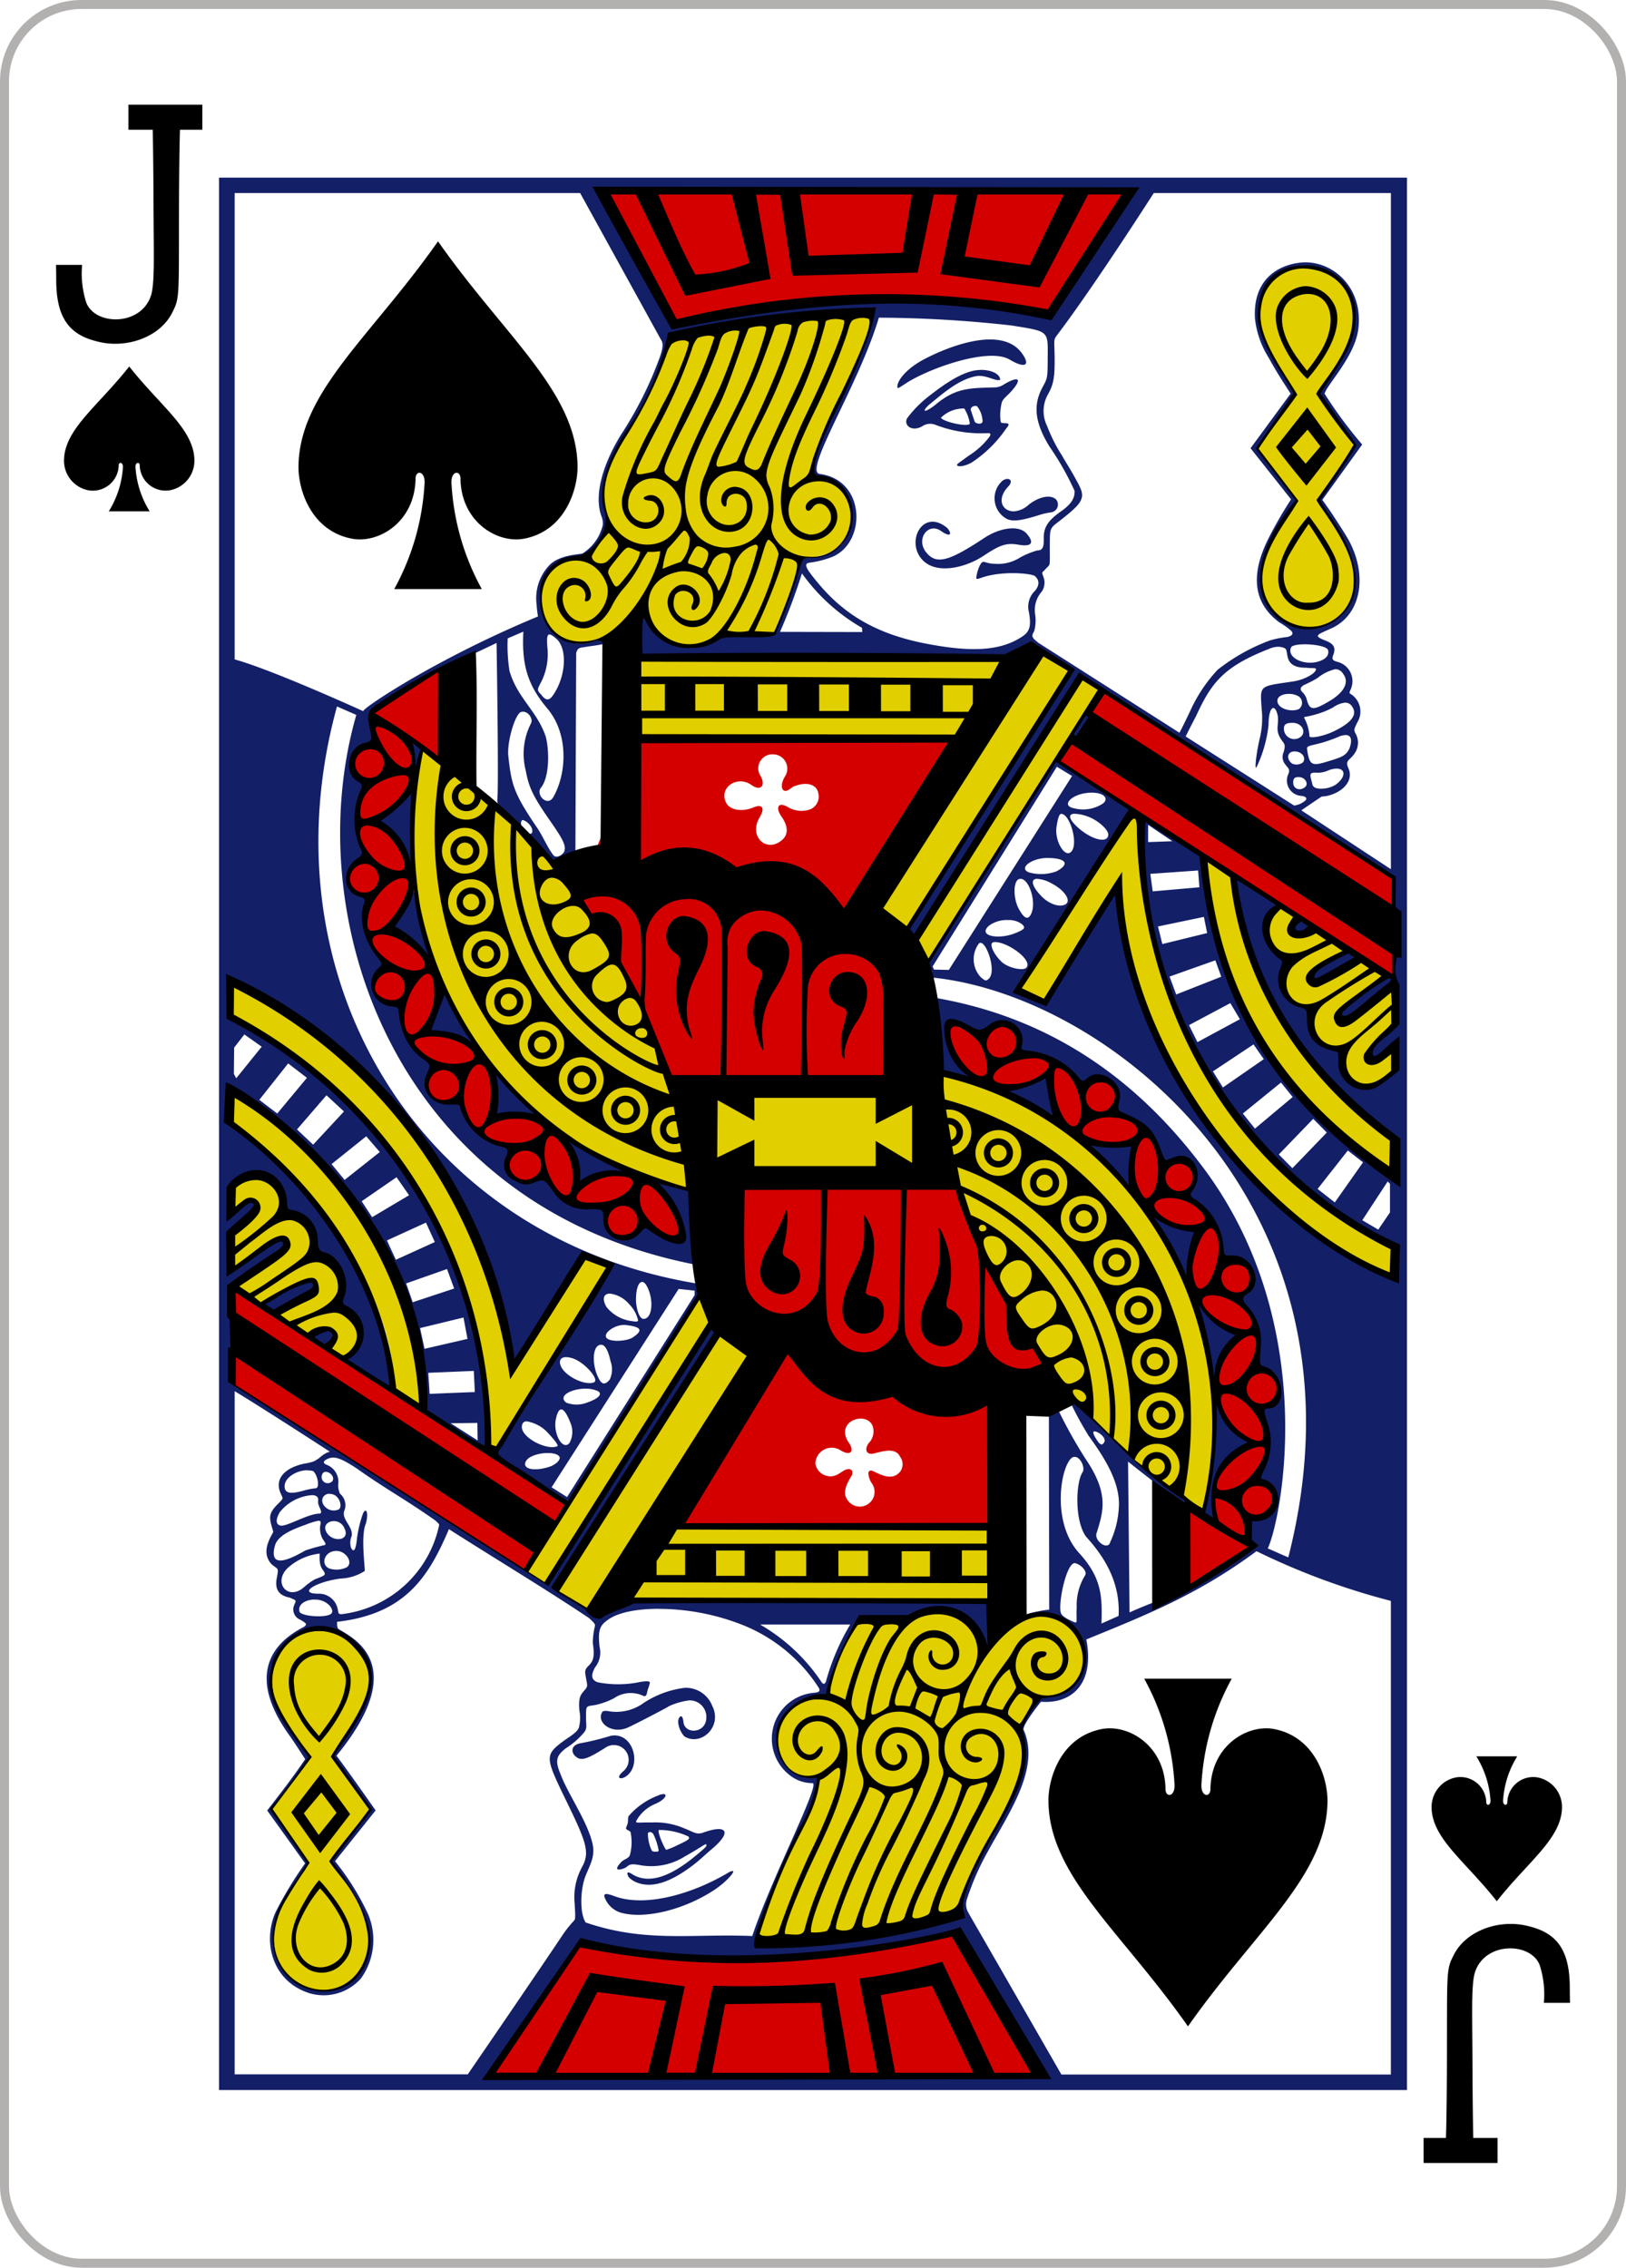 <svg xmlns="http://www.w3.org/2000/svg" xmlns:xlink="http://www.w3.org/1999/xlink" viewBox="0 0 179.576 250.442"><defs><pattern id="72211bc5-5fea-486c-b2ef-15de2a65631e" data-name="pattern17656" width="595.276" height="841.89" patternTransform="matrix(0.8, 0, 0, -0.8, -615.4, 1249.292)" patternUnits="userSpaceOnUse" viewBox="0 0 595.276 841.89"><rect width="595.276" height="841.89" fill="none"/></pattern></defs><title>JS</title><g id="6e4b3bbf-c9d2-496e-ad36-b293f082639b" data-name="Layer 2"><g id="0f24d245-3c85-4b3c-a197-bd240cf969da" data-name="Spades"><g id="c569ce59-aef9-421e-921a-ebedeafd0b70" data-name="JS"><g id="71d2b2d9-d294-450f-b87b-20a105196908" data-name="g101251"><rect id="e49c3632-8f6b-495d-80dc-61ddcee21857" data-name="rect5511" x="0.496" y="0.496" width="178.583" height="249.449" rx="8.504" ry="8.504" fill="#fff" stroke="#b3b0b0" stroke-width="0.993"/><path id="444e977b-daed-4752-a7fb-95977e6c1f7a" data-name="path7363-8-9" d="M14.27,40.475c-3.448,4.386-7.138,6.91-7.2,10.331a3.322,3.322,0,0,0,2.755,3.352A2.861,2.861,0,0,0,13.11,51.4c-.008-.4.473-.388.468.158a10.44,10.44,0,0,1-1.566,4.913h4.517a10.452,10.452,0,0,1-1.567-4.913c-.008-.546.475-.557.469-.158a2.861,2.861,0,0,0,3.284,2.754,3.323,3.323,0,0,0,2.755-3.352c-.062-3.421-3.751-5.945-7.2-10.331Z"/><path id="c33ce3c8-29ae-4441-af6d-0685fe5a33e5" data-name="path7367-3-1" d="M165.306,209.967c-3.448-4.386-7.138-6.91-7.2-10.331a3.322,3.322,0,0,1,2.755-3.352,2.86,2.86,0,0,1,3.283,2.754c-.008.4.473.389.469-.158a10.445,10.445,0,0,0-1.567-4.913h4.518A10.445,10.445,0,0,0,166,198.88c-.008.547.475.557.469.158a2.86,2.86,0,0,1,3.283-2.754,3.322,3.322,0,0,1,2.755,3.352c-.062,3.421-3.751,5.945-7.2,10.331Z"/><path id="7be96e0a-a512-4d93-95a2-efa86e78dc6a" data-name="path35-7-9-2" d="M14.184,11.567V14.33h2.683s.065,2.664.089,8.314c.021,5.487.132,8.209-.217,9.772-.94,3.6-6.159,3.621-7.2,1.032a10.481,10.481,0,0,1-.47-4.195H6.188s.017.764.021,1.7C6.226,35,7.566,36.938,10.7,37.7c3.227.871,7-.458,8.341-3.215.8-1.572.708-1.68.727-11.181.012-6.338.108-8.976.108-8.976h2.471V11.567Z"/><path id="cfe00c64-2fda-497c-9ff2-c0eccebfb8be" data-name="path35-7-8-1-4" d="M165.39,238.875v-2.763h-2.683s-.065-2.664-.089-8.314c-.02-5.487-.132-8.209.217-9.772.94-3.6,6.159-3.621,7.2-1.032a10.481,10.481,0,0,1,.47,4.195h2.885s-.017-.764-.021-1.7c-.017-4.05-1.357-5.987-4.5-6.751-3.227-.871-7,.458-8.341,3.215-.8,1.572-.708,1.68-.727,11.181-.012,6.338-.108,8.976-.108,8.976h-2.471v2.763Z"/><g id="cfc4eadb-0942-4286-95b2-824f6d3ebe0e" data-name="g3851-4-2-7-4"><path id="b65e97d0-941a-47d1-8f4d-ab44592075d1" data-name="path4037-8-0-2" d="M24.188,19.621v211.2h131.2V19.621ZM65.867,20.78,125.3,21l-9.213,14.066c-12.013-3.8-31.5-1.333-41.548.585-2.641-4.4-6.471-9.927-8.673-14.869Zm-39.953.54H64.071l8.961,16.255c.325.453.015,1.388-.179,1.914a41.409,41.409,0,0,1-4.321,8.6c-2.119,3.5-2.88,6.712-2.128,8.869a2.167,2.167,0,0,1,.172,1.006,5.058,5.058,0,0,1-2.264,3.172c-.838.134-2.58.241-3.588,1.235a5.276,5.276,0,0,0-1.462,4.377,11.052,11.052,0,0,0,.156,1.332c-11.4,4.725-19.565,10.262-19.294,10.465-.107-.049-10.084-4.595-14.21-5.72Zm101.506,0h26.191V95.994l-9.889-6.5c.825-.572,1.335-.912,2.2-1.5.154-.047.446-.052.635-.094,1.751-.389,2.973-1.7,2.365-3.048-.413-.919.151-.863.659-1.612a2.075,2.075,0,0,0,.089-2.3c-.18-.352-.081-.492.222-1.142a2.287,2.287,0,0,0-.814-3.211c-.109-.16.113-.407.164-.637a2.2,2.2,0,0,0-1.411-2.823c-.6-.155-.8-.258-.588-.792.375-.948-.12-1.3-.9-1.608-1.314-.518-.942-.6.682-1.328,3.323-1.489,4.105-5.916,1.819-9.933-.291-.511-1.067-1.71-1.593-2.513-.616-.938-1.212-1.747-1.212-1.747l4.4-6.112a49.1,49.1,0,0,1-4.154-5.616c.257-.987,3.323-4.086,3.721-7.094.624-4.718-2.97-7.737-6.37-7.382-2.359.246-5.26,1.749-5.042,6.116a10.191,10.191,0,0,0,1.562,4.454c.674,1.269,1.546,2.613,2.381,3.9l-4.426,6.03,4.473,5.646s-.059.091-.156.245a45.229,45.229,0,0,0-2.3,4c-1.65,3.25-2.234,6.819,1.153,9.335a7.977,7.977,0,0,1,1.3.92c.332.329.125.579-.409.7a10.732,10.732,0,0,0-1.933.385,21.251,21.251,0,0,0-5.766,3.238,16.71,16.71,0,0,0-3.055,4.613c-.908,1.914-1.161,2.338-1.161,2.338L114.7,71.006s-.395-.311-.5-.431c-.289-.324-.185-.512.016-.87a4.4,4.4,0,0,0,.1-1.876,3.085,3.085,0,0,1,.74-2.5,1.771,1.771,0,0,0,.223-1.491c-.244-.73-.267-.5.2-1,.182-.223.4-.333.437-.575.047-.323.017-.887.023-1.941.011-2.112-.017-1.938,1.173-2.866,1.478-1.153,2.029-1.7,2.264-2.217.336-.747,0-1.311-.83-2.8-.38-.682-.967-1.6-1.251-2.116a17.942,17.942,0,0,1-1.664-3.3,3.716,3.716,0,0,1,.043-3.351c.643-1.142.822-1.832.8-4.14-.021-2.139-.177-1.94.37-2.656C120.929,31.476,127.42,21.32,127.42,21.32Zm16.653,8.019c.088,0,.177,0,.265.008a5.542,5.542,0,0,1,3.752,1.619c1.615,1.613,1.5,3.937.974,6.357a8.333,8.333,0,0,1-.923,2.151,5.355,5.355,0,0,0-.5.839,15.177,15.177,0,0,1-.884,1.421c-.476.715-1.021,1.712-1.021,1.712a25.6,25.6,0,0,0,2.108,3.06c1.017,1.507,1.676,2.819,1.753,2.742a5.474,5.474,0,0,1-.612,1.114,47.739,47.739,0,0,0-3.117,4.625c-.018.074-.222.149-.218.222.014.271.405.592.994,1.4,3.553,4.862,4.056,8.967,1.387,11.377a4.944,4.944,0,0,1-4.044,1.426,5.183,5.183,0,0,1-4.676-5.662,7.1,7.1,0,0,1,.916-3.612A21.634,21.634,0,0,1,142.09,56.7a15.634,15.634,0,0,0,1.064-1.445,50.714,50.714,0,0,0-3.589-4.667,4.757,4.757,0,0,1-.678-1.173l3.982-5.879a14.115,14.115,0,0,0-1.239-2.3c-1.592-2.367-2.619-4.884-2.609-6.3C139.045,31.412,141.36,29.344,144.073,29.339Zm9.916,83.99c-2.351,1.246-4.64,5.5-.166,2.534l.112,2.448c-2.327,3.291-6.877.878-5.72-2.53-3.142.406-3.632-2.773-3.472-4.285-4.132-.9-2.7-5.258-2.7-5.258-2.388-1.989-2.806-4.073-.872-6.269-1.956-1.212-2.507-1.988-4.656-2.868,1.648,14.6,9.557,22.189,17.881,28.949-.221,0-.245,4.7-.768,3.837-11.885-8.851-19.526-18.972-20.84-35.343-.1.257-5.636-4.27-6.551-4.029-1.918,26.509,19.258,43.935,28.064,47.369a30.384,30.384,0,0,1-.026,3.707c-13.347-5.8-28.187-22.832-31.046-43.092l-7.874,12.154L112.4,109.4,125.133,89.4l-8.611-5.378L102.5,106.16s-.372,1.846.642,1.818c19.679,2.1,48.944,25.661,39.139,64.01-.851-.335-2.2-.991-2.272-.963,1.538-3.3,5.829-24.714-7.079-42.008-5.914-7.923-15.086-16.356-29.8-18.845,1.216,2.5.686,8.174.686,8.174l3.428.691a10.35,10.35,0,0,1-2.583-3.545c-.642-2.06.3-3.28,2.587-2.055.909.509,1.138.489,2.022-.167,1.843-1.364,3.946.041,3.46,2.311-.071.335.018.547.893.625a8.064,8.064,0,0,1,5.271,2.711c.634.809.777.689,1.341.2,1.383-1.2,3.674.461,3.265,2.314-.234,1.059-.105,1.313.385,1.518,2.7,1.133,3.367,1.847,4.208,4.206.309.864.562,1.148.721,1.1.112-.035.556-.183.947-.33,2.018-.762,3.2,1.67,1.769,3.576-.293.391-.076.766.444,1.049a6.812,6.812,0,0,1,3.02,5.382c.075.87.167.871,1.04.835,2.234-.094,3.3,2.913,1.481,4.019-.633.385-.515.882-.024,1.464a5.372,5.372,0,0,1,1.493,4.407c-.153,2.337,0,2.291.744,2.575,2.171.824,1.766,4.281-.363,4.27,1.533,3.56-.486,7.9-.42,7.981,4.091,2.294.4,4.731-.791,4.3,0,0-.606,1.6.082,2.423-3.589,4.732-8.287,5.517-13.489,7.867l-.164-16.659c2.164,1.737,4.308,3.357,6.452,4.971,0,0,.544-.163.049-.618-.954-.879-3.352-2.425-4.023-3.04a89.43,89.43,0,0,1-7.7-7.351c-.423-.8-1.061-.336-1.044-.288a37.151,37.151,0,0,0,1.929,3.5c1.776,2.452,3.5,5.177,3.319,7.873a10.223,10.223,0,0,1-.943,3.825c-.249,1.035-1.905-.177-1.488-1.049.736-2.389,1.345-4.347-1.286-8.186a54.29,54.29,0,0,1-2.946-5.269l-1.063.256.039,21.734c-.893.037-3.155.621-2.689.637,7.051-1.4,9.208,8.651,2.4,8.978-1.293.046-2.63,2.265-2.766,3.468.058,2.919.488,6-1.656,8.8a27.806,27.806,0,0,0-1.344,2.827c-2.617,4.619-3.786,7.266-3.519,8.458.069.306.133.71.133.71a95.683,95.683,0,0,1-22.984,2.8,100.652,100.652,0,0,1,4.936-12.434c1.565-3.082,2.372-5.189,1.933-5.825-6.66.333-5.383-9.4.989-9.055,0,0,1.6-5.607,3.386-8.136,1.694-.94,5.1.34,7.014-.92,4.5-1.376,7.449,3.93,7.449,3.93l1.212-5.048-39.812-.191s-3.874,1.6-5.97.738a19.173,19.173,0,0,1-3.25-2.011S76.7,150.983,78.931,147.47c.182-.286-.4-.9-.4-.905-.084-.8-18.224,28.351-18.224,28.351C50.068,168.379,37.2,160.108,25.785,152.84l-.031-10.919c8.287-5.2,7.536-7.331-.132-1.658-.107.09-.164-4.1-.164-4.1,5.845-5.205.984-3.575-.17-1.772.028-1.3-.274-3.059.56-3.835,2.554-2.347,5.564-.193,5.716,3.276,3.332.651,2.918,3.57,3.777,4.742,3.4,1.912,1.608,4.812,2.451,5.8,3.579,2.249,1.083,5.864.325,5.782.451.3,4.9,3.274,5.28,3.165-.386-15.577-16-28.147-18.075-29.668l.366-3.359S47.2,134,47.009,156.005l6.857,4.062C53.257,137.493,43,122.186,25.707,112.494l-.225-4.182C40,115.046,53.463,128.676,56.6,151.015l8.038-12.434,2.833,1.367L54.562,160.586l8.059,5.283c6.251-8.2,11.465-18.262,14.642-23.047-.083-.438-.257-1.064-.257-1.064-30.73-5.052-48.039-33.752-39.789-63.739l2.135.936c-6.407,22.209,4.042,54.176,37.463,60.713-.066-2.361-.483-8.17-.483-8.17s-4.391-1.316-3.745-.788c1.076.916,3.493,4.867,2.471,6.271a5.264,5.264,0,0,1-3.308-1.289c-.507-.37-.521-.291-1.091.315-1.58,1.68-3.875.717-3.9-1.592-.009-.976-.046-1.183-1.434-1.193-2.106-.015-3.051-.375-4.313-2.058-.895-1.194-.813-1.2-1.867-.839a2.16,2.16,0,0,1-3-2.71c.312-.776-.02-1.025-.939-1.177-1.787-.294-3.809-2.53-4.181-4.357-.075-.373-.263-.467-1.316-.431-2.068.072-3.212-1.178-2.4-2.928.441-.946.565-1.328-.261-1.968a5.953,5.953,0,0,1-2.034-2.284,9.153,9.153,0,0,1-.654-2.846c-.085-.559-.272-.65-1.005-.746-2.138-.277-2.981-2.457-1.411-3.871.479-.432.478-.421-.249-1.359-1.4-1.8-1.923-4.16-1.313-5.728a.77.77,0,0,0-.495-1.068c-1.949-.484-1.983-2.638-.117-3.848.542-.352.569-.584.16-1.293-.718-1.242-.682-4.494.011-6.05.449-1.006.446-1.03-.249-1.472a2.264,2.264,0,0,1,.694-3.965c.85-.207.907-.318.678-1.347-.409-1.835-.479-2.312.607-3.037,2.988-1.934,10.641-5.631,10.641-5.631l2.529-1.2s.252,15.394.09,17.215c-.1.784.607,1.258,1.429,2.073,1.7,1.665,2.631,3.678,4.9,5.076,0,0,1.413-.783,2.287-1.344l.086-21.936c.179-.5.3-.553.884-.621.483-.093,1.7-.228,2.1-.346.977-.285,1.131-.678-.151-.548-.387.04-.966.2-1.614.334-4.007,1.2-6.97-5.02-3.919-8.154a9.55,9.55,0,0,1,3.768-1.5c.287,0,1.142-1.047,1.726-2.016a2.877,2.877,0,0,0,.494-2.671c-.706-2.053-.032-5.2,2.081-8.644A31.564,31.564,0,0,0,73.994,37.2c8.11-.974,14.989-2.984,22.318-2.539.287,2.469-8.013,17.025-6.28,17.878,6.53,1.559,4.3,9.276-.663,9.021-.743,0-.816.061-1.29,1.7-.9,2.394-1.483,4.22-2.45,6.447,0,.572-3.244.417-5.96.4-1.167.9-6.164,3.324-8.9-2.888l-.1,5.31s37.389-.592,44.038.239c.143-1.662,3.7,1.287,3.7,1.287l-18.249,28.611.853.831c2.633-3.184,18.516-28.714,18.516-28.714l34.357,22.1c-.283,3.286.047,10.652.047,10.652-9.43,4.99-6.549,7.533-.057,1.488ZM97.06,35.082a136.153,136.153,0,0,1,14.612.858c4.273.683,4.053.558,4.036,3.65-.012,2.2-.015,2.147-.58,3.2-1.043,1.942-.865,3.855.783,6.536a31.35,31.35,0,0,1,2.77,4.892c0,.575-.1,1.276-1.484,2.241-1.636,1.139-1.948,1.935-1.925,3.091.018.936-.16,1.242-.721,1.239a9.478,9.478,0,0,0-1.874.769,4.527,4.527,0,0,1-2.907.7c-.7-.006-1.043-.27-1.239-.194-.377.175-.72,1.434-.709,1.8.04.13.241.052.655-.089,2.324-.793,5.782-.436,5.879-.089.469.423.47,1.077-.238,1.755a2.475,2.475,0,0,0-.475,2.2c.26,1.511.066,2.11-.709,2.633-2.364,1.593-5.52,1.794-10.567.827-5.318-1.019-8.956-3.041-11.981-6.66-1.351-1.617-1.685-2.183-1.017-2.295a10.639,10.639,0,0,0,2.583-.66c3.738-1.6,3.672-8.426-1.363-9.137C88.534,52.274,94.83,42.621,97.06,35.082Zm4.8,4.7c-1.808,1.008-2.752,2.239-2.756,2.907,0,.274.06.224.923-.341,2.506-1.643,9.107-4.015,11.463-2.645,1.7,1.016,2.358.685,1.375-.682C110.558,35.813,104.332,38.44,101.862,39.782Zm6.455,1.074a4.334,4.334,0,0,0-.822.09c-1.743.387-3.66,1.818-5.249,3.079a12.477,12.477,0,0,0-2.065,2.175c-.392.728.474,1.532,1.652.889a1.553,1.553,0,0,1,1.407-.2,14.033,14.033,0,0,0,5.938.94c.249.057.231.115.144.349a8.525,8.525,0,0,1-2.349,2.159c-.64.472-1.2.858-1.243.928-.2.315.657.339,1.593-.19a13.818,13.818,0,0,0,3.8-3.747,1.505,1.505,0,0,0,.254-.369c.091-.309-.468-.182-.768-.264-.129-.036-.1-.36-.136-.509a5.871,5.871,0,0,1,.136-1.6c.058-.45.543-.808.861-1.138,1.4-1.452,1.292-2.111-.592-.994a1.957,1.957,0,0,1-.877.326c-2.78.088-4.387-.02-6.7,1.926-1.031.828-1.651.909-.733.028,1.4-1.13,3.153-2.737,5.093-3.161,1.17-.291,2.285.6,2.8.372,0-.638-.974-1.1-2.131-1.095Zm-.4,4.015a2.8,2.8,0,0,1,.6,1.659c-.035.424-.768.248-.869.046l-.4-1.2C107.076,44.966,107.6,44.736,107.914,44.871Zm-1.417.245a4.541,4.541,0,0,1,.612,1.658c-.123.432-2.86-.151-3.2-.634a3.547,3.547,0,0,1,2.592-1.024Zm4.8,7.774a.984.984,0,0,0-.725.338,2.586,2.586,0,0,0,.647,4.093c.722.338,1.815.09,3.424-.4a7.625,7.625,0,0,1,1.465-.341.873.873,0,0,0,.53-1.414c-.51-.515-1.718-.439-3.019.563a2.688,2.688,0,0,1-1.66.746c-1.3-.017-1.934-1.352-.6-2.753.443-.467.285-.805-.058-.828Zm-9.119,9.217c1.534,1.234,4.448.587,6.407-.7,1.75-1.154,2.476-1.5,3.88-1.254,1.722.3,1.658-.379.912-1.227-.845-.961-2.933-.665-4.679.489-3.873,2.559-5.273,2.987-6.4,1.6-1.208-1.488.23-3.4,1.651-2.354,1.166.79,1.148.2.667-.347-2.809-2.359-4.836,1.869-2.441,3.8ZM88.567,63.321A20.968,20.968,0,0,0,95.2,69.336l.031.466-9.086-.02A62.711,62.711,0,0,0,88.567,63.321ZM57.8,69.755c-.192,3.723.478,5.91,2.665,8.512,2.325,2.766,2.153,7.078.657,9.742-.662,1.179-2.008-.27-1.373-1.024.9-1.131.956-3.893.529-5.619-.957-2.853-3.129-4.25-4.009-7.265a18.022,18.022,0,0,1-.2-3.6Zm2.845.315c.159-.025.412.139.787.462,1.285,1.108,1.066,4.282-.405,6.318-.451.617-.824.441-1.255-.132-.582-.573-.38-.63.109-1.635a6.857,6.857,0,0,0,.569-3.608C60.38,70.547,60.413,70.106,60.646,70.07Zm83.345,1.087c1.134-.017,2.552.223,2.681.633.123.5-.146.9-.779,1.165-1.66.7-3.854-.279-3.3-1.472C142.731,71.27,143.311,71.167,143.991,71.157Zm-2.875.272a1.741,1.741,0,0,1,.779.163c.544.279-.311,2.188,2.4,2.151.647.095,1.126-.053,1.037.237-.135.44-1.3,1.1-2.556,1.285-3.772.556-3.608.369-3.437,3.025a9.508,9.508,0,0,1-.237,3.371c-.41,1.824-.572,3.585-.3,3.006a14.538,14.538,0,0,0,1.3-4.614c-.009-2.052.726-2.458,1.021-.97.126.984-.317,1.539.346,2.543.377.564.548.555.3,1.429a1.288,1.288,0,0,0,.2,1.39c.272.4.546.485.316,1.037a1.7,1.7,0,0,0,1.414,2.412c.523.044.668.271.511.47a2.314,2.314,0,0,1-1.286.6l-11.981-7.63s.888-1.777,1.153-2.252c1.721-3.762,3.086-5.475,8.12-7.445A2.424,2.424,0,0,1,141.116,71.429Zm6.366,2.47a1.021,1.021,0,0,1,.854.516c.735.942.093,2.12-1.715,3.134-1.545.876-2,.98-2.33-.4a1.837,1.837,0,0,0-.417-.676c-.357-.326-.276-.6.18-.839a13.275,13.275,0,0,0,1.469-.765A4.8,4.8,0,0,1,147.482,73.9Zm-5.1,2.733a2.054,2.054,0,0,1,1.056.284.861.861,0,0,1,0,1.4c-.962.391-2.481-.133-2.353-1.014C141.15,76.856,141.752,76.622,142.382,76.632Zm6.164.963a.9.9,0,0,1,.811.478c.564.869-.1,1.74-2,2.668-1.251.61-2.849.875-2.743.516a4.746,4.746,0,0,0-.561-1.941c-.077-.242.023-.024,1.6-.521a8.321,8.321,0,0,0,1.582-.675A2.837,2.837,0,0,1,148.546,77.6ZM58.662,79.848a7.4,7.4,0,0,0-.6,5.25c.349,1.843.752,2.767,2.65,5.491,1.444,2.072,1.906,2.879,1.558,3.533-.245.353-.8.682-1.139.343-.706-.919-1.13-2.036-1.818-3.061-2.652-3.877-2.836-4.864-3.175-7.926-.155-1.4.652-4.377,1.342-4.823C58.252,78.354,58.9,79.364,58.662,79.848Zm61.281-.971a6.533,6.533,0,0,0-1.55,2.4c.078.555.534.192,1.73-1.557C120.41,79.3,120.215,78.843,119.943,78.877Zm22.829.951c1.061.032,1.438.981.962,1.476a1.146,1.146,0,0,1-1.94-.835C141.794,80.04,141.994,79.819,142.772,79.828Zm5.887,1.352c.609.026.689.628.366,1.5-.4.812-.89.949-2.349,1.4-1.747.543-2.033.464-2.295-1.138-.1-.615-.051-.478,1.558-.9a16.8,16.8,0,0,0,1.929-.688A1.962,1.962,0,0,1,148.659,81.18ZM45.473,81.9l.429,3.235.7-2.422Zm97.509,1.088c.86,0,1.321.771.885,1.231a1.184,1.184,0,0,1-1.161.113C142.023,83.832,142.146,82.982,142.982,82.985Zm-26.261,1.689L118.4,85.7l-13.61,21.415-1.641-.035-.155-.341Zm30.882.206c1-.014,1.092.93-.124,1.8a2.986,2.986,0,0,1-1.493.416c-.6.026-1.013-.13-1.06-.548-.262-1.022-.412-1.276.523-1.215a2.816,2.816,0,0,0,1.1-.191A2.882,2.882,0,0,1,147.6,84.88Zm-4.161.936c.695,0,1.136.755.67,1.122-.576.455-1.293.174-1.29-.512C142.825,85.987,142.945,85.813,143.442,85.816Zm-97.93,1.515L41.81,90.6c1.357,1.6,2.5,3.2,3.671,4.878Zm74.872.209c1.607-.064,2.133.711,1.371,1.231a3.968,3.968,0,0,1-3.1.5c-1.555-.288-.317-1.528,1.387-1.7C120.161,87.552,120.277,87.545,120.384,87.54Zm-1.707,2.33a4.467,4.467,0,0,1,1.422.291c1.052.355,2.361,1.454,2.3,2.062-.1.986-1.961.477-3.46-.935C118,90.4,117.963,89.889,118.677,89.87Zm-1.422.016c.911.086,1.821,3.159,1.114,4.1-.692.927-1.912-1.067-1.691-2.633.088-.619.245-1.437.487-1.467A.391.391,0,0,1,117.255,89.886Zm-59.512.675c.513.123,1.171.83,1.029,1.367-.1.216-.32.153-.554.1a1.244,1.244,0,0,1-.666-1.25C57.592,90.643,57.648,90.569,57.743,90.561Zm69.058.529,2.677,1.809L126.8,93Zm-11.093,3.661c2.054.012,2.488.674.955,1.48a4.941,4.941,0,0,1-2.993.12C112.4,95.91,113.925,94.742,115.708,94.751Zm16.614,1.379.14,1.856-5.155.451-.265-1.934Zm-17.822.924a3.685,3.685,0,0,1,1.672.524c1.4.72,2.2,1.926,1.476,2.307-.655.345-1.824-.064-2.649-.928C113.907,97.814,113.819,97.1,114.5,97.054Zm-1.753,0c.936.056,1.747,2.614,1.13,3.879-.338.693-.765.541-1.379-.6-.594-1.1-.626-3.045.058-3.258A.544.544,0,0,1,112.747,97.058ZM45.7,97.78,43.447,102.3l4.083,3.553Zm87.256,3.48.362,1.786-4.948,1.215-.483-1.945Zm-21.609.349a2.418,2.418,0,0,1,1.5.439c.452.4.353.573-.713,1.006-1.9.77-4.236.3-2.879-.847A3.343,3.343,0,0,1,111.348,101.609Zm32.145-.1c-1.89,1.263-.07,1.958,1.281,1A2.118,2.118,0,0,0,143.493,101.5Zm-33.532,2.532c1.352.044,4,1.892,3.437,2.777-.308.484-2.082.071-2.786-.6-.926-.885-1.416-2.067-.9-2.159A1.206,1.206,0,0,1,109.961,104.036Zm-1.706.086c.7-.13,1.812,3.11.97,3.941-.315.311-.4.292-.932-.175a2.9,2.9,0,0,1-.241-3.611A.317.317,0,0,1,108.255,104.122Zm41.536,1.707a1.986,1.986,0,0,0-.666-.691C142.555,107.654,144.239,110.052,149.791,105.829Zm-15.568.223.655,1.809L129.9,109.83l-.733-1.981Zm-85.239,3.425L47.3,113.9a12.858,12.858,0,0,1,5.163,1.643Zm86.895,1.3,1.056,1.779-4.687,2.528-.935-1.876ZM26.986,114.241l1.92,1.352-2.82,3.494-.258-.493.032-2.9Zm111.453,1.1,1.134,1.631-4.512,3.126-1.107-1.775Zm-106.614,2.1,2.073,1.592-3.277,3.942-1.983-1.511Zm22.809.975-.1,4.741,4.878.187Zm56.382,2.137,5.545,3.182-.835-4.857A46.97,46.97,0,0,0,111.016,120.549Zm30.454-1,1.294,1.6-4.169,3.491-1.336-1.67ZM36.056,120.959l1.933,1.79-3.406,3.666L32.8,124.734Zm108.976,2.6,1.5,1.518-3.8,3.938-1.5-1.518Zm-104.585,1.93,1.5,1.74-3.888,3.079-1.442-1.747Zm22.408.408,1.091,4.644c-.08-.338,4.841-1.385,5.482-1.033Zm57.281.392,4.644,4.887.522-4.707Zm28.718.769,1.679,1.308-3.117,4.427-1.9-1.487Zm-105.06,2.951L45.177,132,41.1,134.422l-1.157-1.759Zm109.459.47.257.256,0,3.161-1.293,1.9-1.765-1.037Zm-26.271,3.55,4.108,7.443,1.158-5.55a11.959,11.959,0,0,1-5.266-1.893Zm-79.938.993.978,2.148-4.306,1.957-.982-2.136Zm2.326,5.126.787,2.155-4.578,1.515-.725-2.078Zm-20.468,3.9,1.426,1C37.755,141.158,35.441,140.009,28.9,144.053Zm41.979-2.474c.281-.029.6.358.865,1.212.4,1.29.185,2.891-.693,2.869-.592-.071-.812-1.584-.815-2.023-.007-1.295.282-2.021.643-2.058Zm4.072.773,1.769.19-.008.5L62.625,165.333l-1.707-1.08Zm-7.586.516a3.316,3.316,0,0,1,2.112,1.161,3.759,3.759,0,0,1,.993,1.783c-.012.22-.39.137-.756.085a4.221,4.221,0,0,1-2.751-1.573c-.539-.977-.235-1.461.4-1.456Zm64.771.794,1.879,9.13c.581-2.285,1.81-3.6,2.72-5.4A12.774,12.774,0,0,1,132.138,143.662Zm-80.949,1.847.441,2.361-4.746,1.095-.491-2.291Zm17.7.819a1.459,1.459,0,0,1,.2.008c1.735.193,1.981.578.814,1.359-.707.473-2.622.54-2.938.035-.336-.538.917-1.392,1.925-1.4Zm-34.435,1.387,1.473.858C38.451,146.755,35.7,146.391,34.455,147.715Zm31.938.8c.53.006.849.95,1.036,1.817a2.651,2.651,0,0,1-.082,2.019c-.4.517-.787.608-1.1.1C65.319,150.947,65.349,148.5,66.393,148.511Zm-3.912,1.37a2.49,2.49,0,0,1,.923.191c1.232.463,2.864,2.342,2.174,2.6-1.018.383-3.244-.73-3.662-1.856-.211-.567.02-.917.565-.936ZM52.327,151.4l.113,2.334-4.991.2-.148-2.323Zm12.227,1.965a3.322,3.322,0,0,1,1.379.221c.714.308.194.865-1.033,1.289a3.2,3.2,0,0,1-2.369.031C61.585,154.158,63.079,153.4,64.554,153.361Zm-38.64.272c3.419,2.069,10.508,6.679,10.508,6.679a2.789,2.789,0,0,0-1.02.582,3.307,3.307,0,0,1-.772.5,5.506,5.506,0,0,1-1.044.245c-2.2.477-3.283,1.72-2.595,3.265.27.608.34.51-.129,1.022-1.314,1.249-1.153,1.623-.685,3.223.006.226-1.565,2.148-.176,3.6.769.667.8.249.526,1.767-.1.912.153,1.661,1.485,1.922.74.338.73.22.467.846a1.223,1.223,0,0,0,.709,1.6c.574.358.807.455.4.769-4.437,2.264-5.8,6.2-1.617,12.007.493.684,1.734,2.615,1.734,2.615-1.41,2.087-2.757,3.805-4.195,5.669l4.187,5.836a42.668,42.668,0,0,0-3.238,5.339c-1.464,3.192-.5,7.666,3.713,9a5.49,5.49,0,0,0,5.692-1.631,7.282,7.282,0,0,0,.771-7.133A28.422,28.422,0,0,0,37,205.547l4.483-5.609s-3.089-4.428-4.321-6.037c8.407-10.256,1.539-13.124.222-14-.2-.137-.156-.793-.156-.793,7.551-.862,10.13-5,12.351-10.232,4.505,2.891,10.954,6.779,15.472,9.821.436.4.722.651.655.873a8.518,8.518,0,0,0-.238,1.868c.21,1.361.11,1.976-.44,2.5-.518.49-.414.713-.331,1.243.144.92.284,1.012-.129,1.475-.508.572-.679.839-.584,2.226a4.378,4.378,0,0,1-.055,1.926c-.281.632-1.051.952-2.061,1.743-1.768,1.384-1.529,1.807.912,6.831,2.08,4.281,2.318,5.26,1.519,6.78a6.948,6.948,0,0,0-.833,4.069c.02.466.06.97.058,1.216-.005.591,0,.523-.339.893A12.6,12.6,0,0,0,62.2,213.6c-2.9,4.34-10.539,15.488-10.539,15.488H25.914Zm36.056,2.019c.3-.022.664.515,1.076,1.6a2.512,2.512,0,0,1-.172,2.132c-.764.832-1.817-1.119-1.484-2.664C61.54,156.022,61.736,155.669,61.97,155.652Zm72.224-1.173c0,3.954-.081,9.086-1.447,12.87l1.549.7c-.5-3.884.12-7.073,3.7-8.754a12.509,12.509,0,0,1-3.8-4.815Zm-76.073,2.493a1.354,1.354,0,0,1,.425.078,4.076,4.076,0,0,1,1.714.932c.734.746,1.493,1.643,1.3,1.728-1.214.531-4.3-1.092-3.892-2.361A.464.464,0,0,1,58.121,156.972Zm-5.4.167.031,1.938-2.985-1.9Zm68.158.932c.483.042,1.23.673,1.114,1.111-.208.474-.463.43-.8-.068C120.781,158.493,120.613,158.1,120.879,158.071Zm-60.475,2.4c.725-.02,1.35.14,1.418.516,0,.357-.552.817-1.231,1.026-1.7.52-2.969.184-2.505-.645C58.377,160.815,59.472,160.492,60.4,160.467Zm59.1,2.2c-.717,1.281-.806,5.38.46,7.052,1.966,2.164,3.782,4.982,3.573,8.733l-1.89.843c.105-3.085-.019-5.09-2.435-7.751-2.877-3.116-2.2-8.516-1.208-10.1C118.856,159.87,120.083,162.09,119.5,162.665Zm-82.788-1.7c.6-.035,1.343.321,2.68,1.2,3.42,2.413,5.274,3.344,8.666,5.732.5.463.471.4.385.761a12.5,12.5,0,0,1-10.64,9.587c-.646.084-.313-.319-.7-1.095a2.1,2.1,0,0,0-1.96-1.153c-2.3-.021-.334-1.309,2.478-1.678a5.2,5.2,0,0,0,2.642-.827c.129.061-.488-3.867.144-5.25.323-1.243.018-1.844-.331-1.079a13.354,13.354,0,0,0-.689,3.033c-.139,1.091-.37,1.24-.628.71a1.871,1.871,0,0,1,.07-1.266c.21-1.028-1.092-1.8-.83-2.745a1.654,1.654,0,0,0-.452-1.942,2.144,2.144,0,0,1-.179-1.235,2.017,2.017,0,0,0-1.363-1.984c-.389-.2-.273-.408.132-.61a1.462,1.462,0,0,1,.577-.159Zm-2.8,1.41a2.432,2.432,0,0,1,.651.074c.453.274.817,1.837.311,1.9a8.326,8.326,0,0,0-1.219.226c-1.53.448-2.255.387-2.225-.49C31.466,163.184,32.721,162.39,33.917,162.37Zm2.034.159c.6,0,1.088.706.709,1.079a.683.683,0,0,1-1.142-.454c0-.3.139-.627.433-.625Zm.409,2.435a1.229,1.229,0,0,1,.569.124c.56.258.882,1.218.526,1.569a1.309,1.309,0,0,1-1.461-.179C35.253,165.85,35.612,164.993,36.36,164.964Zm-1.9.14c.346.007.6.118.662.357.057.2-.039.395.055.687.146.46.439.813.183,1-1.173-.07-3.609,1.4-4.314,1.328-.586-.078-.653-.617-.144-1.491a5.014,5.014,0,0,1,3.558-1.879Zm.709,2.838c.255-.016.3.125.2.5a2.472,2.472,0,0,0,.167,1.3c.193.436.544.695.362.866a21.8,21.8,0,0,0-2.154.6c-1.093.6-4.162,2.418-3.39-.485.246-.97,1.375-1.644,3.347-2.33A8.176,8.176,0,0,1,35.172,167.942Zm1.609.035a1.241,1.241,0,0,1,1.258.781c.712,1.412-1.33,1.614-1.983.438-.387-.7.115-1.175.725-1.219Zm.39,3.289c1.061.006,1.884,1.317,1.114,1.814a2.559,2.559,0,0,1-1.933.116c-.983-.43-.529-1.937.819-1.93Zm101.6.027a78.049,78.049,0,0,0,14.841,5.491v52.305H117.22l-9.967-17.329s-.33-.561-.436-.807a1.835,1.835,0,0,1,.008-1.34,29.033,29.033,0,0,1,2.252-5.118c2.407-4.405,5.826-9.236,3.974-13.467-.212-.484,1.913-3.108,1.913-3.108,3.272.266,5.977-1.86,5.009-6.879,6.83-2.784,12.458-5.046,18.8-9.748Zm-103.481.257c.092,0-.186,1.142.393,1.844.361.553.3.535-.923,1.018a6.764,6.764,0,0,0-1.177.854c-1.755,1.561-3.493-.48-1.8-2.12a6.318,6.318,0,0,1,3.479-1.581C35.275,171.554,35.282,171.55,35.289,171.55Zm83.461,1.078c.589.105,1.352.886,1.107,1.312a6.236,6.236,0,0,0-.942,3.566c-.083,1.6.192,1.838-.421,1.562-.4-.186-1.146-.506-1.313-.913C116.8,177.216,117.782,172.457,118.75,172.628Zm-84.034,4.02a2.13,2.13,0,0,1,1.722.695c.321.412.355.764.035.932-.76.4-3.275.192-3.4-.322C32.876,177.16,33.763,176.665,34.716,176.648Zm38.1,1.018a25.278,25.278,0,0,1,9.433,1.871,17.838,17.838,0,0,1,8.194,6.87c.238.49-.249.49-.671.536a5.094,5.094,0,0,0-2.294,9.277,4.022,4.022,0,0,0,2.244.691c1-.085-4.463,10.37-6.639,16.884-6.735-.275-11.823.759-18.407-1.5-.708-1.171-.539-3.758-.023-5.095.473-1.213,1.1-2.149.8-3.545-.524-2.432-2.747-5.6-3.491-7.607-.653-1.533-.611-2.105.526-2.983a8.837,8.837,0,0,0,2.038-1.774c.342-.487.2-.6.2-1.7.007-1.332-.024-1.125,1.079-1.32a8.511,8.511,0,0,0,1.988-.723,3.243,3.243,0,0,1,3.288-.26c.368.1.333-.281.487-.784a3.848,3.848,0,0,0,.21-.688c-.026-.225-.512-.16-1.048-.085a11.717,11.717,0,0,1-4.71.043c-.755-.28-.757-.787-.316-1.627a2.608,2.608,0,0,0,.511-2.3c-.2-1.961.071-2.374.989-3.017,1.145-.8,3.225-1.179,5.615-1.169Zm11.1,1.728H93.9a25.374,25.374,0,0,0-2.688,6.31c-.09.179-.2.356-.429.124A20.434,20.434,0,0,0,83.918,179.394ZM75.639,186.4a10.565,10.565,0,0,0-4.563,1.677,5.117,5.117,0,0,1-3.67.932c-.774-.142-.873-.032-.974.218-.456,1.126,1.234,2.334,2.941,1.542.5-.208,4.3-2.174,4.512-2.342a7.692,7.692,0,0,1,2.221-.641,1.84,1.84,0,0,1,1.882,2.14c-.2,1.52-2.368,1.6-2.509.245-.109-1.041-.544-.579-.585-.066a2.66,2.66,0,0,0,.69,1.658c1.827,1.137,4.236-1.077,3.082-3.355A3.118,3.118,0,0,0,75.639,186.4Zm-8.195,5.3a28.164,28.164,0,0,1-3.381.827c-1.1.242-1.021,1.117-.331,1.572.529.35,1.2.139,3.124-1.083a1.634,1.634,0,0,1,2,2.58c-.954.806-.3,1.018.354.532,1.678-1.248.715-4.9-1.769-4.428Zm5.865,6.434a1.549,1.549,0,0,0-.682.183,7.973,7.973,0,0,0-3.191,2.24c-.117.2-.053.531-.109.792-.045.206-.209.467-.18.606.026.122.427.251.487.365a5.443,5.443,0,0,1-.054,2.493c-.068.408-.676.534-.92.781-.8.81-.6,1.058.254.741.595-.22.342-.63,1.815-.345a6.911,6.911,0,0,0,4.921-.979c1.667-.923,2.271-1.434,2.338-1.324.111.182.024.278-1.165,1.262-2.979,2.468-5.194,3.041-6.865,2.116-.5-.339-.9-.477-.522.249a2.734,2.734,0,0,0,.736.52c1.717.773,3.869.119,6.608-2.038.6-.474,1.132-1,1.828-1.585,2.272-1.9,1.675-2.763-.893-1.84-.809.291-1.037-.023-2.131-.447a8.1,8.1,0,0,0-3.643-.652c-1.472-.026-1.692.111-1.691-.136a4.2,4.2,0,0,1,2.1-1.907C73.44,198.758,73.744,198.164,73.309,198.134Zm2.708,4.679c.274.277-.119.453-1.181.956a8.638,8.638,0,0,1-1.231.516c-.095.171-1.1-2.08-.822-2.19A7.669,7.669,0,0,1,76.017,202.813Zm-3.854-.236a6.486,6.486,0,0,1,.53,1.537c.022.152.131.371-.109.369-.189.027-.5.043-.612-.132a4.329,4.329,0,0,1-.417-1.9C71.74,202.2,72.064,202.374,72.163,202.577Zm8.736,4.046a1.352,1.352,0,0,0-.519.221c-4.225,2.487-9.292,3.782-12.55,2.555-1.1-.414-1.3-.268-.9.482a2.75,2.75,0,0,0,1.664,1.359c2.662.73,6.949-.333,10.247-2.489,1.343-.878,2.443-2.131,2.058-2.128Zm24.866,6.663c.008,0,8.2,15.34,8.918,16.061l-60.751-.258,10.236-14.432c.09.811,24.69,4.178,41.6-1.371Z" fill="#131f67"/><path id="a9a5c0b8-f7fd-4d85-b9b7-1cc582a60f65" data-name="path4035-6-4-6" d="M54.316,229.085l9.81-14.44c14.511,2.749,27.565,1.3,41.865-1.247l9.523,16.009Zm76.933-53.814-.063-8.573,3,1.11c-1.04-3.987,1.586-8.154,3.977-8.319-7.64-5.745-1.293-11.89-1.425-12.021-8.357-4.3-4.164-10.9-4.744-11.492-10.182-2.631-6.206-10.687-6.976-9.855-5.928,1.776-9.192-3.175-9.293-7.2-5.129,2.9-13.055-1.207-10.571-5.821,0,0,2.717,1.286,3.2,1.026,4.188-3.034,3.86,1.321,4.73,2.267,3.124-.451,4.968,1.932,5.746,3.09,4.608,0,4.418-1.1,4.458,3.357,3.472.878,3.333,2.749,5.345,5.305,4.376.048,3.639,1.467,2.649,3.881,3.154,2.5,3.41,4.463,3.93,6.739,3.441,1.243,4.059,1.749,1.813,4.641,3.037,4.538,1.575,7.166,2.037,7.413,3.787,2.724,1.894,3.709.24,4.755.575,3.618,1.035,4.15-.3,7.834,4.353,3.079-.691,4.467-.948,4.4l-.012,3.051Zm-105.4-22.353L25.76,142.3l36.9,23.765L58,173.355ZM74.87,168.552l8.721-18.2L80.457,130.5l25,.545c2.81,6.367,4.5,11.781,11.707,22.321l-7.609,2.363.265,12.759Zm21.379-4.786a2.186,2.186,0,0,1-.349-1.122c.093-.3.325-.289.624-.126,1.062.515,2.124.958,2.907-.015a1.39,1.39,0,0,0-.043-1.654c-.6-1.217-2.485-.336-3.119-.293-.588.013-.815-.48-.331-1.183a1.8,1.8,0,0,0,.516-1.04c.331-2.782-4.427-1.793-2.776.905.75,1,.313,1.6-.79.968a1.814,1.814,0,0,0-2.844,1.416,1.682,1.682,0,0,0,2.613,1.124c.272-.155.483-.322.675-.405.546-.237.938-.042.757.571-.488.766-1.062,1.866-.582,2.589a1.629,1.629,0,1,0,2.742-1.735Zm57.667-55.79L116.943,84.093a51.007,51.007,0,0,0,4.916-7.713l32.1,20.576ZM96.109,99.9,99.9,119.184l-25.812.366c-1.418-6.474-10.283-21.127-10.26-20.87l6.883-16.858,34.253-.041Zm-9.686-7.18c.654-.6.61-1.508-.111-2.533-.7-.994-.387-1.71.732-1.038a2.9,2.9,0,0,0,2.268.29,1.522,1.522,0,0,0,1.07-1.8c-.151-1.026-1.292-1.307-2.51-.859-.352.074-.567.36-.87.5-.657.288-.919-.5-.318-1.52a1.575,1.575,0,0,0-1.25-2.45,1.552,1.552,0,0,0-1.555,2.183c.766,1.169.211,1.983-.888,1.2-1.582-1.124-3.646.3-2.791,1.974.415.812,1.774,1.024,2.991.51,1.017-.43,1.32.065.7,1.1-1.267,2.135.815,4.012,2.529,2.446ZM48.973,73.792,48.7,84.066c-3.861-2.354-3.288-2.383-3.43-2.347A7.374,7.374,0,0,1,41.8,90.5c5.9,5.519,2.714,9.4,1.745,12.019a8.524,8.524,0,0,1,3.745,11.513c7.435.042,7.285,6.521,7.5,9.225,9.193-.576,7.961,6.745,9.173,7.375,4.456-1.988,9.662-1.306,11.042,4.664.894,3.387-2.384.123-3.811.265-5.082,3.154-4.1-1.659-4.39-2.329-4.209.4-4.775-1.6-6.619-3.021-4.545.872-4.171-.618-3.9-3.37-3.566-.72-4.341-2.938-5.763-5.109-4.923.158-2.915-3.307-2.9-3.989-.6-.533-3.425-3.305-3.564-6.48-5.054-1.423-1.881-3.965-1.7-4.837-1.912-2.374-2.414-4.125-1.775-7.116-4.487-2.092-.739-4.046-.421-5.234-1.463-3.9-.4-5.064.18-7.172-2.888-3.374-1.162-3.187.951-5.234.267-.369-.471-2.063-.43-3.06ZM74.9,35.712,66.806,21.276h57.8s-6.29,8.687-8.729,13.058C101.46,32.067,87.972,33.143,74.9,35.712Z" fill="#d40000"/><path id="6f32c126-52bd-4cd7-9cfe-90d44450da31" data-name="path4039-1-1-4" d="M34.555,219.709c-5.069-1.148-5.93-7.5-1.171-12.78a4.238,4.238,0,0,0,.647-1.088c-1.644-2.53-2.4-3.422-4.083-5.936,1.482-2.232,3.216-3.934,4.328-5.871-.068-.336-.562-.671-1.152-1.538-3.433-5.04-3.811-7.037-2.069-10.034a4.952,4.952,0,0,1,7.932-.66c2.573,2.684,2.454,5.123-.889,10.087-.734,1.089-1.263,2.073-1.263,2.073.923,1.856,2.492,3.582,4.09,5.917a54.362,54.362,0,0,0-4.3,5.652,2.306,2.306,0,0,0,.421.779c5.312,6,4.893,12.887-1.114,13.473A7.333,7.333,0,0,1,34.555,219.709Zm42.723-76.545c-.139-.228-19.114,30.377-19.114,30.377l2.166,1.384,18.151-28.29c.274.207.542.454.487.8,0,0-14.951,24.281-17.441,28.162a36.68,36.68,0,0,0,3.833,2.339c5.56-2.731,28.75-.367,44.148-1.307.061.047-.237,5.391-.237,5.391s-3.511-4.048-4.22-4.072c-3.5-.122-7.183,1.364-9.82,1.2-1.685.514-3.607,6.632-3.986,8.166-3.064-.355-6.024,2.841-5.316,5.817,1,3.307,2.723,3.058,4.585,3.112-.173,3.744-6.8,13.611-6.833,18.473,7.014-.553,14.6-.68,21.837-2.855a68.926,68.926,0,0,1,6.145-12.921,10.471,10.471,0,0,0,1.215-6.77c-.29-2.035.59-2.549,1.375-3.973.479-.89,2.247-.853,2.472-.918,4.6-1.329,2.958-7.259,1-8.314-2.443-1.316-5.895.723-7.222-1.945-1.405-2.824-.95-8.664-.95-8.664l-34.741.166s9.816-18.591,9.567-18.727c-2.684-1.469-7.068-6.573-7.1-6.626ZM54.041,160.085c.162-1.88.464-32.432-28.5-47.619l.154-4.017c.177-.207,26.349,11.774,30.838,42.894l8.076-12.615,2.97,1.162c-4.389,6.575-13.12,22.531-13.537,20.2ZM36.452,149.079c1.193-3.527-.764-1.656-2.549-1.8-1.22-.662-2.417-1.516-3.55-2.259,8.464-4.471,3.424-4.255-1.508-1.116-1.278-.691-2.895-2.2-3-2.076,9.552-6.124,5.969-6.248-.144-1.814.211-4.158.062-2.6.144-4,5.211-5.565.357-2.542,0-2.475-1.283-5.552,4.852-4.39,5.415-.192,1.08.8,3.2,1.79,3.828,5.234,2.946,1.87,2.637,3.419,2.5,5.659,1.152,1.134,4.126,3.529.657,5.741ZM25.465,123.745l.2-3.071c.4-1.252,22.738,14.632,21.128,35.043.263-.144-2.473-1.425-3.257-2.126C43.544,138.571,27.547,125.365,25.465,123.745Zm128.124,17.23c-14.9-6.809-29.058-23.124-29.8-44.345l-8.419,14.054-2.988-1.262c.279.231,6.658-11.57,13.226-19.726,1.852,26.775,12.388,39.225,28.348,48.269Zm-78.058-9.79C61.088,129.4,40.205,109.8,46.446,83.233c.885-2.7,14.814,12.249,14.815,12.249.088-.678,12.53,19.3,12.181,23.2,10.5,2.982,31,.155,31,.155,17.044,3.794,34.865,22.121,28.431,48.167a76.155,76.155,0,0,1-8.317-6.416c-11.5-11.082-15.153-20.189-19.229-30.234-14.728-1.329-28.535,1.3-29.8.828Zm78.2-22.126a32.777,32.777,0,0,1,.138,4.059c-3.838,4.166-4.237,4.242.575,2.9-.6,4-3.559,4.651-5.32,3.291-.649-.5-.655-3.254-.655-3.254-2.918-.728-3.92-1.6-3.506-4.732-3.361-.4-3.229-2.031-2.953-5.435-3.06-1.716-2.3-4.447-.487-5.613l1.514,1.039c-.486.433-.249,3.145,2.433,1.127,0,0,2.145,1.776,3.176,2.464-7.76,4.974-3.056,3.881,1.725.614.9.609,2.121,1.607,2.759,2.037C146.829,112.06,144.762,115.824,153.728,109.059Zm.377,16.912-.257,3.585c-15.323-9.344-19.471-21.667-20.61-34.792,0,0,2.057,1.51,3,2.137,1.367,16.931,16.923,28.364,17.869,29.07ZM70.156,81.541l36.746.234-9.745,18.577,5.144,6.057s12.765-19.828,19.183-30.214l-2.22-1.323-18.32,28.7-.728-.8,18.061-28.674c-1.083-.708-3.133-1.842-3.133-1.842s-31.294.5-44.9.447a34.024,34.024,0,0,0,.537-5.189c2.005,2.871,4.155,5.435,8.831,2.614,0,0,5.532.186,5.735-.077a75.49,75.49,0,0,0,3.275-8.4c5.336-.356,4.8-2.928,5.411-3.771-.409-7.558-4.662-3.488-4.3-6.236,1.2-4.9,7.347-15.981,6.571-16.953-1.586-1.049-17.3,2.036-21.877,2.6-.423-.163-2.656,7.113-5.011,10.223-2.562,3.384-3.476,7.013-2.168,10.435-1.356,3.762-3.953,3.376-6.04,4.442-2.367,2.555-1.715,6.468.541,7.982,1.571,1.054,3.983,1,6.441-.99Zm73.021-26.276-4.3-5.756,4.168-6.054c-1.645-2.6-4.358-6.579-3.872-9.733,1.062-6.253,9.525-5.336,10.262.647.4,2.776-1.63,6.181-3.692,9.079,1.361,2.473,1.947,2.877,3.926,5.712-1.177,2.069-4.039,6.118-4.039,6.118,1.785,2.994,4.269,6.293,4.089,9.339-.189,2.615-3.048,5.265-5.717,4.708C135.705,67.593,140.339,58.748,143.177,55.265Z" fill="#e2cf00"/><g id="2815cd84-dacc-44b8-8d32-3ccd30efc24b" data-name="g4049-4-4-2"><path id="61b3292e-6cfe-4418-b8ed-68a02fd47a28" data-name="path4033-2-3-3" d="M65.434,20.617C67.713,24.884,74.185,36.4,74.185,36.4c15.392-3.182,28.334-3.992,41.936-1.022l9.717-14.686Zm2.007.866h2.782l5.458,11.195L85.1,30.8l-1.605-9.3,2.665.016,1.348,8.939,13.836-.349,1.792-8.629,2.552.031-1.831,8.768,10.956,1.472,5.361-10.271h3.682L115.7,34.166a96.8,96.8,0,0,0-40.962,1.087Zm5.248,0h8.124l1.948,7.557a18.343,18.343,0,0,1-5.969,1.281C75.3,27.723,73.766,23.965,72.689,21.483Zm15.667,0h12.363l-1.056,6.434L89.3,28.248Zm19.6,0h9.526l-3.76,7.813-7.185-.975Zm36.27,7.821a7.394,7.394,0,0,0-1.543.143c-2.471.516-3.766,2.409-3.787,5.5-.009,1.416,1.038,3.92,2.63,6.287a20.768,20.768,0,0,1,1.294,2.217l-4.146,6.074,4.411,5.743s-.687.8-1.095,1.378c-2.023,2.852-2.959,5.518-2.829,7.7a5.471,5.471,0,0,0,4.111,5.029,5.3,5.3,0,0,0,4.808-1.336,5.033,5.033,0,0,0,1.675-3.8c.033-2.164-1.015-4.786-3.1-7.646a8.852,8.852,0,0,1-.846-1.386s2.925-4.152,4.029-6.05l-4-5.724c3.179-4.761,3.82-5.816,3.908-8.741A5.472,5.472,0,0,0,144.225,29.3Zm-.4.349c.137,0,.275,0,.413.012,3.63.279,5.547,2.968,5.065,6.419-.493,3.291-3.47,6.358-3.947,7.417a66.986,66.986,0,0,0,4.13,5.615c-1.145,2.075-4.1,6.1-4.1,6.1a5.872,5.872,0,0,0,.359.6c3.088,4.361,3.937,6.422,3.725,9.036a4.84,4.84,0,0,1-3.838,4.275,5.235,5.235,0,0,1-6.2-4.772c-.2-2.7,1.546-5.321,2.9-7.367.575-.857,1.068-1.677,1.068-1.677l-4.395-5.751c1.34-2.117,3.032-4.194,4.274-5.98,0,0-.655-1.051-1.262-2.008-2.41-3.8-3.083-5.739-2.712-7.836A4.711,4.711,0,0,1,143.828,29.653Zm.327,1.946a3.576,3.576,0,0,0-3.133,2.446c-.737,2.673,2.085,6.719,3.371,7.805,2.407-2.758,3.94-5.852,3.05-8.018A3.71,3.71,0,0,0,144.155,31.6Zm.331.866c2.431.05,3.341,2.926,1.465,6.2a20.532,20.532,0,0,1-1.6,2.284s-.891-1.107-1.426-1.942c-2.173-3.389-1.613-6.035,1.056-6.508A3.279,3.279,0,0,1,144.486,32.465ZM96.114,33.96a112.134,112.134,0,0,0-22.338,2.78,28.772,28.772,0,0,1-4.855,11.184c-2.113,3.44-2.876,6.436-2.17,8.488.662,1.922-1.144,4.791-3.129,4.971a4.139,4.139,0,0,0-4.005,4.372c-.07,3.905,2.634,6.3,6.3,4.971a.8.8,0,0,1,.616.194l-.214,22.348a14.953,14.953,0,0,0-5.2,1.7,56.179,56.179,0,0,0-8.49-8.174c-.072-4.974.133-9.977-.09-14.939a59.638,59.638,0,0,0-10.859,5.9c-1.086.725-1.2,1.128-.787,2.963.229,1.029.173,1.14-.678,1.347-1.751.427-2.3,3.208-.818,4.151.7.443.7.466.249,1.472a8.121,8.121,0,0,0,.051,5.774c.41.709.382.938-.16,1.29-1.865,1.21-1.739,3.8.211,4.283.5.123.628.336.463.761-.609,1.568-.054,3.95,1.345,5.755.726.938.724.927.245,1.359a2.435,2.435,0,0,0,1.418,4.225c.734.095.737.1.823.656a8.5,8.5,0,0,0,.713,2.811,6.074,6.074,0,0,0,2,2.381c.826.64.827.65.386,1.6-.815,1.749.481,3.485,2.548,3.413,1.054-.036,1.054-.039,1.13.334a6.3,6.3,0,0,0,4.337,4.264c.919.152,1.063.369.752,1.146a1.866,1.866,0,0,0,1.091,2.7,1.962,1.962,0,0,0,2.03.132c1.053-.36,1.064-.355,1.959.839a4.3,4.3,0,0,0,4.2,2.12c1.389.01,1.441.046,1.45,1.022a2.278,2.278,0,0,0,4.052,1.592c.57-.606.568-.6,1.075-.233,2.222,1.622,4.193,2.042,4.01.524a9.609,9.609,0,0,0-3.008-5.72l3.222.839c.141,3.751.276,8.274,1.06,11.4L62.7,165.748s-.871-.53-1.788-1.161c-1.351-.928-3-2.02-4.017-2.652a15.174,15.174,0,0,1-1.7-1.157c-.5-.416.309-.963.479-1.4,3.307-5.885,8.483-12.959,12.25-19.836l-3.647-1.405c-2.79,4.378-4.844,7.9-7.442,11.937C54.24,131.157,41,114.551,24.971,107.558l.055,4.951a52.043,52.043,0,0,1,28.509,47.154,18.719,18.719,0,0,1-3.222-1.926c-.957-.635-2.882-1.889-3.121-2.011.778-23.121-22.228-36.791-22.268-36.145,0,0-.144,2.987-.21,4.372,9.8,6.547,17.505,18.456,18.285,29.054.009.087-4.6-2.865-4.6-2.865a3.3,3.3,0,0,0,.012-5.845c-.619-.276-.655-.41-.347-1.242.632-1.709-.527-4.279-2.124-4.711-.7-.189-.815-.372-.849-1.351a3.321,3.321,0,0,0-2.848-3.355c-.495-.109-.5-.113-.526-.73-.151-3.469-3.556-4.882-6.11-2.536a4.212,4.212,0,0,0-.584.761L25,134.9c.872-.478,2.2-2.113,2.739-2.046.6.069.31.472-1.04,1.634-.875.755-1.726,1.55-1.726,1.55l.055,4.955c1.454-.941,2.911-2,4.274-2.951,1.175-.817,1.776-1.083,1.921-.847.162.265-.1.611-.768,1.01-1.791,1.189-3.874,2.584-5.381,3.759l0,3.413.288.423.086,2.99-.269.066,0,3.767,35.382,22.527,18.005-28.309.3.3L60.856,175.324a9.272,9.272,0,0,0,1.442,1c.714.4,1.608.93,2.373,1.437a1.893,1.893,0,0,0,1.667,1.033c.62-.675,3.325-1.388,3.585-1.7,10.073-.148,38.99.048,38.99.048l.164,4.61c-1.3-4.47-5.492-5.392-8.787-3.39l-5.411.007c-.042,0-3.2,5.741-3.667,8.738-2.274-.309-5.3,1.9-5.455,4.143-.368,3.19,1.735,5.517,4.485,5.064a14.9,14.9,0,0,1-1.987,5.615,86.034,86.034,0,0,0-4.387,10.45c-.853,2.322-.562,2.734-.417,2.792a77.147,77.147,0,0,0,23.163-3.359s-.142-.544-.21-.851c-.277-1.236.766-3.767,3.713-8.993,2.276-4.037,2.928-5.578,3.156-7.483a7.652,7.652,0,0,0-.242-3.014c-.021-.167-.152-.409-.117-.59a9.41,9.41,0,0,1,2.132-3.289s.671-.124.939-.148c4.174-.291,5.467-5.946,1.944-8.5a4.9,4.9,0,0,0-4.547-.652l-.031-21.929,2.537.095,2.789-1.372c4.481,3.813,7.4,7.711,12.227,10.647l-.078.195-3.585-2.451.008,14.368A66.474,66.474,0,0,0,139,170.7l-.752-.648.032-2.055c3.5.276,3.842-4.171.962-4.7a4.007,4.007,0,0,1,.343-.924,6.645,6.645,0,0,0,.35-5.39c-.392-1.147-.375-1.435.09-1.433,2.129.011,1.934-3.754-.238-4.578-.747-.284-.694-.048-.541-2.385a5.643,5.643,0,0,0-1.617-4.485c-.492-.581-.45-.861.183-1.246,1.817-1.106.5-4.3-1.734-4.206-.873.037-.871.035-.947-.835a6.933,6.933,0,0,0-3.16-5.382c-.52-.283-.6-.514-.3-.905,1.43-1.906.092-4.512-1.925-3.751-.391.148-.8.3-.916.33-.159.049-.288-.173-.6-1.037-.839-2.352-1.584-3.09-4.255-4.209-.525-.22-.556-.375-.319-1.448.409-1.853-2.151-3.578-3.534-2.381-.563.488-.582.483-1.216-.326a8.365,8.365,0,0,0-5.147-2.648c-.874-.079-1.006-.147-.935-.482a2.234,2.234,0,0,0-3.573-2.384c-.885.655-1.113.675-2.022.167-1.91-1.068-2.747-1.108-2.946-.144a6.663,6.663,0,0,0,.312,2.346,5.906,5.906,0,0,0,2.385,3.308s-2.187-.6-2.74-.714c.055-.058-.158-7.568-1.593-11.821l13.984-22.181,8.01,5.266-12.811,20.2,3.729,1.511s4.98-8.245,7.586-12.287c1.707,20.076,17.279,37.679,31.385,42.9-.048.024.045-2.886.105-4.295-14.882-6.531-29.038-24.78-28.147-46.684l5.977,3.814c1.735,17.555,9.408,27.842,22.2,36.541v-5.379c-8.807-6.5-16.126-14.982-18.067-28.561,0,0,2.987,1.881,4.325,2.773a5.253,5.253,0,0,0-.573.377c-1.6,1.325-1.117,4.044.99,5.584.342.25.346.25.024,1.106a3.225,3.225,0,0,0,2.01,4.183c.955.246.949.235.966,1.324.034,2.115.889,3.09,3.156,3.6.31.069.321.1.316,1.048a2.994,2.994,0,0,0,4.2,2.932,26.382,26.382,0,0,0,2.548-1.918V114.42s-.875.713-1.508,1.3c-1.107,1.028-1.456,1.156-1.453.528,0-.456.512-1.053,1.574-1.841a14.873,14.873,0,0,0,1.387-1.281v-4.384a3.378,3.378,0,0,1-.464-1.717,10.987,10.987,0,0,1,.16-1.281l.53.011-.008-5.075-.642-.5.027-3.363L119.176,74.256l-18.223,28.883-.456-.532,18.242-28.7-4.847-3.087-2.926,1.437s-20.25-.318-40-.066c0,0-.047-.543-.039-2.078.01-1.928.1-2.2.456-1.386a5.108,5.108,0,0,0,5.085,2.819,4.924,4.924,0,0,0,2.926-.889c.537-.289.635-.3,3.167-.279,2.716.019,3.2-.08,3.207-.653a56.289,56.289,0,0,0,2.416-6.5c.26-.907.375-1.306.588-1.492.165-.143.3-.111.69-.135a4.127,4.127,0,0,0,3.471-1.441c2.509-2.512,1.07-7.623-2.563-7.642-.963-.005-.3-2.558,1.729-6.7A67.648,67.648,0,0,0,95.588,38a17.927,17.927,0,0,0,1.137-4.042ZM95.923,35.2c.5.42-.754,3.514-3.02,8.2A50.615,50.615,0,0,0,89.8,50.6c-.115.4-.279.987-.367,1.294a1.519,1.519,0,0,1-.713.951c-.305.217-.73.538-.946.711-.613.489-.758.334-.608-.653.279-1.831,1.007-3.8,2.688-7.242A74.92,74.92,0,0,0,93.5,37c.228-.7.334-1.407.713-1.666a2.434,2.434,0,0,1,1.707-.135Zm-2.728.178c.347.239-1.3,4.477-4.145,10.361C85.5,53.079,85.308,58.222,88.5,59.48c2.52.992,5.058-1.775,3.5-3.794a1.806,1.806,0,0,0-2.918-.046c-.3.548.118,1.181.658.411.786-1.12,2.36.173,1.979,1.5a2.366,2.366,0,0,1-2.33,1.484c-3.491-.7-2.833-5.6.787-5.872,3.465-.258,5.041,4.379,2.525,7.033A4.089,4.089,0,0,1,89.35,61.48c-2.256,0-4.363-1.859-4.15-3.58a6.73,6.73,0,0,0-.191-4.089,3.005,3.005,0,0,1-.37-1.3c.032-1.4,1.185-3.562,3.756-8.912a50.422,50.422,0,0,0,2.611-7.339c.2-.614.1-.787.331-.872A2.884,2.884,0,0,1,93.2,35.377Zm-2.973.074c.528.023-.686,3.883-2.217,7.172-1.161,2.519-2.747,5.754-3.927,8.745-.378.635-.63.684-1.4.272-.851-.454-.6-1.176,1.411-5.161a61.652,61.652,0,0,0,3.993-9.9,1.365,1.365,0,0,1,.577-.971,3.347,3.347,0,0,1,1.566-.159Zm-2.828.435c.281.371-1.561,5.575-4.411,11.444-.609,1.246-1.02,2.385-1.632,3.658a5.812,5.812,0,0,1-2,.559c-.585-.078-.031-1.172,1.636-4.532,1.359-2.739,1.745-3.514,2.459-5.18.52-1.22,1.277-3.316,1.987-5.273.057-.158.112-.51.265-.591A2.213,2.213,0,0,1,87.394,35.886Zm-2.782.326c.046.125-.059.384-.1.583a44.063,44.063,0,0,1-2.221,6.046c-.089.273-.909,1.977-1.823,3.786s-1.752,3.536-1.862,3.84-.415,1.112-.674,1.794c-1.64,3.506.123,6.27,2.3,6.463,3.387.279,3.707-4.454,1.317-4.909a1.512,1.512,0,0,0-1.9,1.375c-.063.54.6,1.167.594.391-.036-1.41,1.942-1.345,2.185-.147.475,2.334-2.187,3.475-3.773,1.643a2.763,2.763,0,0,1-.526-2.389,3.112,3.112,0,0,1,4.984-2.023,4.285,4.285,0,0,1-1.952,7.7,4.46,4.46,0,0,1-4.126-1.192,5.206,5.206,0,0,1-1.3-3,8.8,8.8,0,0,1-.023-2.326c.32-2.449,2.113-6.026,3.686-9.055,1.213-2.514,2.167-5.833,3.272-8.5.312-.228,1.988-.439,1.941-.082Zm-2.989.334c.18.055-.745,2.957-2.065,6.093-1.452,3.18-3.337,6.819-4.406,9.949-.337.767-.582.745-1.539-.144-.506-.469-.221-1.168,1.55-4.773a77.95,77.95,0,0,0,4.146-9.23c.192-.621.346-1.382.756-1.623a2.176,2.176,0,0,1,1.558-.272Zm-2.723.7a51.535,51.535,0,0,1-2.848,6.978c-1.014,2.069-2,4.361-3,6.5-.559,1.318-.575,1.316-1.528,1.514-1.6.334-1.606.316-.187-2.551.422-.852,1.232-2.417,1.8-3.475a57.2,57.2,0,0,0,3.273-7.643,3.236,3.236,0,0,1,.635-1.242C77.21,37.231,78.475,36.855,78.9,37.241Zm-3.511.35a.8.8,0,0,1,.667.2c.071.651-1.694,4.815-2.779,6.745-.331.591-.659,1.358-1.032,2.042a37.2,37.2,0,0,0-3.472,8.151c-.68,2.777,2.505,4.876,4.156,2.857,1.048-1.222-.043-3.42-1.553-2.806-.527.214-.312.449.408.509,1.19.1,1.28,1.927.019,2.328a1.935,1.935,0,0,1-2.427-2.023A2.748,2.748,0,0,1,73.924,53.5a3.793,3.793,0,0,1-.619,6.217c-2.573,1.3-5.742-.462-6.379-3.542-.485-2.35.041-4.5,2.311-8.127a45.329,45.329,0,0,0,4.368-8.846,4.884,4.884,0,0,1,.569-1.2,2.046,2.046,0,0,1,1.215-.411Zm68.984,7.4-3.456,4.38c1,1.436,3.367,4.26,3.367,4.26l3.276-4.217Zm.031,2.45,1.43,1.849L144.2,51.213l-1.535-1.8Zm.129,9.522s-4.178,4.563-3.218,7.949c.857,3.016,5.41,3.749,6.518-.664a5.478,5.478,0,0,0-.031-1.417C147.707,61.03,144.533,56.96,144.533,56.96Zm0,.9s1.2,1.734,2.045,3.27c.947,1.461,1.2,5.544-2.166,5.417-1.822.187-3.561-2.207-2.112-5.134A40.8,40.8,0,0,1,144.533,57.861ZM75.568,58.6c.233-.036.466.464.612.827a3.933,3.933,0,0,1-.97,2.625,19.42,19.42,0,0,0-2.022.765,8.085,8.085,0,0,1,.538-2.217c.777-.766,1.437-1.679,1.745-1.95A.189.189,0,0,1,75.568,58.6Zm-8.326.256c.513.58,1.018,1.082,1,1.441-.031.525-.65,1.173-1.119,1.635-.588.579-1.761.234-1.757-.517A10.391,10.391,0,0,1,67.242,58.851Zm17.685.753a2.826,2.826,0,0,1,1.064,1.577,33.992,33.992,0,0,1-3.327,8.493,5.265,5.265,0,0,1-2.35-.062,29.858,29.858,0,0,0,3.85-8.311C84.517,60.175,84.678,59.608,84.927,59.6Zm-1.527.548c.277-.016.385.207.152.812-1.065,4.315-3.46,8.851-5.342,9.677a4.6,4.6,0,0,1-5.985-1.67c-1.142-2.007-.939-5.174,2.868-5.868,2.24-.229,4.534,1.531,3.339,4.361-1.33,2.1-4.905.929-3.857-1.778.792-.993,2.451-.132,1.909.99-.275.569-.009.919.4.524,1.3-1.265-.841-3.436-2.288-2.349-2.359,1.772.554,5.667,3.3,4,.837-.51,2.35-3.367,2.918-5.449a4.758,4.758,0,0,1,1.044-2.291A3.4,3.4,0,0,1,83.4,60.152Zm-6.254.171a1.393,1.393,0,0,1,.511.179c.275.135.6.381.561.7a2.857,2.857,0,0,1-.678,1.554c-.256-.087-.961-.368-1.442-.5-.3-.081.1-.729.285-1.088.3-.577.462-.819.7-.842A.369.369,0,0,1,77.146,60.323Zm-7.78.147c.355-.006.918.386,1.289.439.072.536-.612,1.683-1.726,3.037-.913,1.111-.909,1.113-1.515-.109-.4-.8-.406-.773.72-2.171.606-.751.9-1.095,1.161-1.188A.531.531,0,0,1,69.366,60.47Zm3.534.393a4.707,4.707,0,0,1-.254,1.285c-1.263,3.76-4.213,7.484-6.647,8.4-3.177,1.035-6.086-.633-6.16-4.477.081-4.53,5.492-5.785,7.126-1.654.739,1.865-1.273,4.669-3.011,4.2-1.755-.471-2.487-3.2-1.041-3.875a1.186,1.186,0,0,1,1.722,1.3c-.071.347-.051.395.152.357.9-.168.426-1.973-.639-2.423-2.011-.851-3.531,1.85-2.174,3.864,1.625,2.411,4.182,1.948,5.654-1.025A9.163,9.163,0,0,1,68.684,65.2a14.16,14.16,0,0,0,1.963-2.792,11.846,11.846,0,0,1,.889-1.468A5.571,5.571,0,0,0,72.9,60.863Zm7.126.2c.381,0,.675.25.666.776a10.344,10.344,0,0,1-.935,2.742c-.113.17-.378.767-.417.637a6.963,6.963,0,0,0-1.13-1.942c-.111-.38.225-.745.374-1.087A1.739,1.739,0,0,1,80.026,61.061Zm6.717.586c.461,0,1.112.207,1.247.548.42.735-2.425,7.582-2.529,7.6l-2.123-.093a66.427,66.427,0,0,0,3.222-8.042A1.144,1.144,0,0,1,86.743,61.647Zm28.49,10.838,2.7,1.6-17.8,28.188L97.547,100.3Zm-44.406.583c16.624.061,39.52.031,39.52.031l-.966,1.829s-25.007-.243-38.554-.218ZM48.384,74.221l-.035,9.265A63.837,63.837,0,0,0,41.4,78.765S45.883,75.777,48.384,74.221Zm71.181.92,1.672,1.053-18.7,29.667-1.041-2.035Zm-48.734.412h2.6v2.932h-2.6Zm5.961,0h3.16v2.932h-3.16Zm6.9.031h3.25v2.932H83.7Zm6.776.012h3.284v2.931H90.472Zm6.826.019h3.242v2.932H97.3Zm6.83.062h3.316v2.066l-.5.866h-2.813ZM122,76.632,153.72,97.085l-.019,2.823L120.68,78.64Zm-2.081,2.392.273.195-1.344,2.05-.277-.155Zm-49,.3h35.605l-1.072,1.8-34.533-.05Zm-29.23.917a3.7,3.7,0,0,1,1.434.6c1.751.979,2.853,3.044,2.1,3.79-.673.663-2.249-.758-3.226-2.788C41.476,80.771,41.34,80.266,41.69,80.244Zm63,1.77L93.2,100.312c-2.6-3.547-5.507-6.611-11.864-4.535-3.314-2.554-6.818-2.948-10.547-.781l.042-12.919Zm-59.13.008.9.773a9.848,9.848,0,0,0-.557,1.883,10.218,10.218,0,0,0-.339-2.656Zm72.818.191,35.39,23.206v2.151L117.142,84.053Zm-77.513.528a1.563,1.563,0,0,1,1.243.59,1.679,1.679,0,0,1-.436,2.318,1.564,1.564,0,0,1-2.1-2.268A1.794,1.794,0,0,1,40.864,82.741Zm5.86.275,1.933,1.542c-3.355,19.066,6.228,38.314,26.869,44.082l.233,2.443c.039.116-8.769-2.607-12.616-5.476a39.694,39.694,0,0,1-12.768-14.348,41.664,41.664,0,0,1-3.978-11.2A47.507,47.507,0,0,1,46.724,83.016ZM44.531,85.6c.74.03.821.562.226,1.584A7.224,7.224,0,0,1,40.985,90.2c-1.024.43-1.292.235-1.173-.854.179-1.637,1.321-2.836,3.3-3.468a5.4,5.4,0,0,1,1.419-.271Zm5.688.205.768.649a1.607,1.607,0,1,0,2.108,1.79c.289.247.56.477.771.66a2.533,2.533,0,1,1-3.647-3.1Zm1.29,1.266a.916.916,0,0,1,.253.039l.561.478a.885.885,0,0,1,.09.384.9.9,0,1,1-.9-.9Zm-6.09.583a66.729,66.729,0,0,0-.066,7.6,6.888,6.888,0,0,0-3.308-4.609,15.347,15.347,0,0,0,3.374-2.994Zm9.3,1.93,1.719,1.479c-1.478,20.183,16.27,27.842,16.746,27.5l.748,2.283C61.677,116.7,53.206,104.073,54.719,89.587Zm98.853,48.386-.089,2.542c-13.907-5.378-29.755-25.219-29.554-44.23-3.57,5.456-5.577,9.1-8.642,14.011l-2.439-1.158c4.012-5.957,7.826-12.329,11.85-18.182.458-.661.834-.964.855.481,0,6.541,2.033,33.452,28.019,46.536ZM40.5,91.163a3.372,3.372,0,0,1,1.893.726c1.272.85,2.7,3.476,2.206,4.062-.444.527-2.33-.1-3.265-1.087C39.481,92.907,39.359,91.236,40.5,91.163Zm10.843.264a2.526,2.526,0,1,1-2.536,2.524A2.531,2.531,0,0,1,51.345,91.427Zm5.677.241L58.678,93.6c.324,16.939,13.739,22.163,13.614,22.2l.405,1.821C71.949,117.732,56.1,110.54,57.022,91.668Zm-5.677.676a1.608,1.608,0,1,0,1.613,1.607A1.61,1.61,0,0,0,51.345,92.344Zm0,.707a.9.9,0,1,1-.9.9A.9.9,0,0,1,51.345,93.051Zm8.572,1.533c.2,0,1.161,1.387,1.161,1.387s-1.051.367-1.5-.09S59.367,94.581,59.917,94.584Zm73.457.626L135.86,96.9c1.16,11.428,7.729,21.853,17.634,29.085l-.062,2.831C141.367,120.694,134.668,109.654,133.374,95.21ZM40.237,95.4c.04,0,.081,0,.121,0a1.588,1.588,0,1,1-1.707,1.8,1.719,1.719,0,0,1,1.208-1.728A1.656,1.656,0,0,1,40.237,95.4ZM60.981,96.93a1.75,1.75,0,0,1,1.243.691c1.09,1.226,1.08,1.582-.07,2.047-1.618.654-2.963-.255-2.424-1.639C60.013,97.3,60.468,96.929,60.981,96.93Zm-16.563.058a.957.957,0,0,1,.366.058c1.193.464-1.393,5.184-3.1,5.662-1.085.3-1.313-.118-.958-1.775C41.118,99.092,43.148,97.014,44.418,96.988Zm7.605.109a2.526,2.526,0,1,1-2.536,2.524A2.531,2.531,0,0,1,52.023,97.1Zm0,.916a1.608,1.608,0,1,0,1.613,1.608A1.61,1.61,0,0,0,52.023,98.013Zm-6.339.136a28.022,28.022,0,0,0,1.648,7.378,10.894,10.894,0,0,0-3.7-3.211C44.563,100.927,45.646,99.538,45.684,98.149Zm6.339.571a.9.9,0,1,1-.9.9A.9.9,0,0,1,52.023,98.72ZM66.377,99a4.2,4.2,0,0,1,4.4,4.194,58.771,58.771,0,0,1-.035,6.962l-2.147-3.918c-.03-1.11.159-1.951.074-3.056a2.371,2.371,0,0,0-3.3-2.264l-.923-1.5A5.37,5.37,0,0,1,66.377,99Zm9.316.3a3.626,3.626,0,0,1,3.99,3.864c.145,4.739-.109,15.56-.109,15.56l-5.361,0-2.927-7.23a7.059,7.059,0,0,1-.093-1.2c.186-2.319.07-4.9.148-6.994A4.537,4.537,0,0,1,75.693,99.3Zm-12.406.749a1.22,1.22,0,0,1,.908.346c1.244,1.253,1.237,2.075-.023,2.64-1.667.748-2.533.607-3.1-.5C60.513,101.436,62.056,100.06,63.287,100.044Zm78.16.342,1.36.874s-.286.445-.44.71c-.772,1.324.54,2.1,2.357,1.4a3.828,3.828,0,0,0,.608-.307l1.122.762s-.809.435-1.691.866c-2.268,1.106-3.9.636-4.446-1.278a2.779,2.779,0,0,1,.425-2.268A9.588,9.588,0,0,1,141.447,100.386Zm-57.509.159a4.73,4.73,0,0,1,4.574,3.716c.2,1.017-.058,14.461-.058,14.461l-8.233,0,.144-14.1a3.6,3.6,0,0,1,.479-2.408A4.118,4.118,0,0,1,83.938,100.545Zm-8.549.618c-1.663.076-2.607,2.76-.9,4.026.715.529.73.629.347,2.416a9.54,9.54,0,0,0,1.036,6.4c.783,1.3.623.636.222-.524-.515-2.176-.262-3.774,1-6.3,1.126-2.13,2.217-5.405-1.364-6A1.677,1.677,0,0,0,75.389,101.163Zm68.326.613.744.5s-.112.093-.273.249c-.3.287-.89.333-1.071.112C142.814,102.273,143.715,101.776,143.715,101.776Zm-59.31,1.041c-1.787-.06-2.964,3.244-.678,4.042.52.335.607.772.285,1.39a9.536,9.536,0,0,0-.8,3.627,13.754,13.754,0,0,0,.639,3.262c.6,1.477.48.887.323-.819a8.348,8.348,0,0,1,1.438-5.1c1.322-2.184,3.141-5.736-1.032-6.384a1.511,1.511,0,0,0-.176-.015Zm-30.749.011a2.527,2.527,0,1,1-2.537,2.525A2.53,2.53,0,0,1,53.656,102.828Zm11.755.257c.437,0,.767.285,1.165.877,1.1,1.628.969,1.961-1.142,3.119-2.236,1.226-3.732-1.858-1.593-3.286a3.643,3.643,0,0,1,1.48-.706C65.351,103.086,65.382,103.085,65.411,103.085Zm-23.214.12c2.359.024,6.044,3.381,4.247,3.868a2.975,2.975,0,0,1-.717.109C42.763,107,39.367,103.176,42.2,103.205Zm11.459.54a1.608,1.608,0,1,0,1.613,1.608A1.61,1.61,0,0,0,53.656,103.745Zm93.433.474,1.177.8s-.72.329-1.567.78c-2.3,1.225-2.969,2.124-2.174,2.924a1.008,1.008,0,0,0,1.224.183,34.971,34.971,0,0,0,4.57-2.563l.884.606c-.02-.041-3.517,2.478-5.427,3.537-3,1.535-4.711-1.6-3.043-3.7C144.02,105.51,145.4,105.092,147.089,104.219Zm-93.433.233a.9.9,0,1,1-.9.9A.9.9,0,0,1,53.656,104.452Zm95.272.842.643.431s-.07.033-2.034,1.158c-2.138,1.223-2.231,1.245-2.349,1.052-.1-.058.04-.558.7-1A29.136,29.136,0,0,1,148.928,105.294Zm-55.612.062a4.217,4.217,0,0,1,3.787,2.136,8.666,8.666,0,0,1,.464,3.336l-.035,7.894H89.241a74.481,74.481,0,0,1,0-9.859A4.124,4.124,0,0,1,93.316,105.356Zm-25.751,1.169c.527-.038.915.477,1.415,1.592s.123,1.73-1.434,2.4a1.533,1.533,0,0,1-.5.14A1.761,1.761,0,0,1,65.96,107.6C66.661,106.92,67.156,106.555,67.565,106.525Zm84.27.808.72.447s-.369.333-3.047,2.279c-2.162,1.572-2.473,2-2.022,2.881.365.712,1.156.62,2.248-.217,1.516-1.161,3.9-3.126,3.9-3.126l.078,1.344c-1.57,1.256-3.464,3.4-4.972,4.217-2.91,1.428-5-2.494-2.338-4.427A61.941,61.941,0,0,1,151.835,107.333Zm-58.2,0c-2.168-.018-2.974,3.188-.643,3.868.671.358.615.542.167,2.139a7.143,7.143,0,0,0-.21,2.917c.174.965.389.943.3-.094a8.626,8.626,0,0,1,1.173-3.029c2.161-3,1.594-5.772-.787-5.8Zm-50.5.039a1.608,1.608,0,0,1,.989,2.85c-.878.606-2.717-.134-2.711-1.091a1.825,1.825,0,0,1,1.429-1.732,1.566,1.566,0,0,1,.293-.027Zm4.114.167c.45,0,.709.656.7,1.957a5.717,5.717,0,0,1-1.815,4.442c-1.659,1.376-2.029-2.374-.479-4.854C46.306,108.055,46.853,107.543,47.25,107.543Zm106.1.493c.409-.006.345.3-.128.633-.368.254-.992.764-2.923,2.388-.35.3-.853.68-1.114.854-.643.43-1.188.318-.877-.178A30.714,30.714,0,0,1,153.354,108.036Zm-97.166.085a2.526,2.526,0,1,1-2.536,2.524A2.531,2.531,0,0,1,56.188,108.121Zm0,.917a1.608,1.608,0,1,0,1.613,1.607A1.61,1.61,0,0,0,56.188,109.038Zm-30.332.046c17.154,8.644,27.849,24.817,30.488,43.24l8.334-13.176L66.93,140,54.786,159.721l-.526-.163c-.051-19.271-9.689-37.5-28.443-47.507Zm30.332.66a.9.9,0,1,1-.9.9A.9.9,0,0,1,56.188,109.744Zm-7.079.105a31.022,31.022,0,0,0,3.074,5.371c-1.431-1.34-2.994-1.282-4.543-1.484Zm20.4.358a.846.846,0,0,1,.74.384c.7.961.831,1.852.343,2.334a1.38,1.38,0,0,1-2.213-.54A1.559,1.559,0,0,1,69.506,110.207Zm84.129,1.335.027,1.5a8.76,8.76,0,0,1-.659.7,13.733,13.733,0,0,0-2.357,2.676c-.3,1.179.866,1.612,2.018.746.4-.3.971-.754.971-.754v1.841c-.973.824-1.942,1.634-3.269,1.367A2.226,2.226,0,0,1,148.772,118c-.554-2.319,1.7-3.613,3.448-5.164C152.784,112.331,153.635,111.542,153.635,111.542Zm-93.874,1.3c.043,0,.085,0,.129,0a2.473,2.473,0,1,1-.129,0Zm50.933.567a1.667,1.667,0,0,1,1,2.9,1.811,1.811,0,0,1-1.983.318C108.171,115.563,109.305,113.485,110.694,113.414Zm-2.759,1.472c.8.845,1.406,3.3.935,3.767-1.043,1.072-4.072-2.5-3.891-4.827C105.3,112.428,107.639,114.573,107.935,114.886Zm-37.069-1.34a.577.577,0,0,1,.557.827c-.125.291-.578.315-.939.167C69.871,114.289,70.158,113.542,70.866,113.546Zm-10.976.218a1.608,1.608,0,1,0,1.613,1.607A1.61,1.61,0,0,0,59.89,113.764Zm-12.075.706c3.059,0,6.286,2.405,3.48,2.882a5.293,5.293,0,0,1-5.058-1.534c-.825-.751-.531-1.149.97-1.317a5.588,5.588,0,0,1,.608-.031Zm12.075,0a.9.9,0,1,1-.9.9A.9.9,0,0,1,59.89,114.47Zm4.235,2.288c.043,0,.089,0,.133,0a2.471,2.471,0,1,1-.133,0Zm49.845.128a2.543,2.543,0,0,1,1.726.458c.449.409-.225,1.2-1.6,1.864-1.607.781-4.411.672-4.407-.171C109.694,117.915,112.121,116.917,113.97,116.886Zm-61.062.664c1.406.007,1.786,4.352.565,6.434-.634,1.08-1.487.358-2.1-1.774C50.876,120.46,51.836,117.544,52.908,117.55Zm11.35.124a1.608,1.608,0,1,0,1.613,1.608A1.611,1.611,0,0,0,64.258,117.674Zm52.557.283a1.251,1.251,0,0,1,.471.16c1.535.751,2.651,4.257,1.851,5.821-.842,1.646-2.736-1.523-2.72-4.552.006-.99.07-1.389.347-1.425A.421.421,0,0,1,116.815,117.957Zm-67.893.226a.785.785,0,0,1,.1,0c1.388.034,2.4,1.946,1.091,2.928a1.877,1.877,0,0,1-1.991.155,1.689,1.689,0,0,1,.1-2.889A1.663,1.663,0,0,1,48.922,118.183Zm15.336.2a.9.9,0,1,1-.9.9A.9.9,0,0,1,64.258,118.381Zm-9.476.3a33.266,33.266,0,0,0,4.262,4.357,9.313,9.313,0,0,0-4.157-.066A10.716,10.716,0,0,0,54.782,118.684Zm49.448.256c20.857,4.865,33.589,26.923,28.556,47.616a9.219,9.219,0,0,1-2.034-1.445,43.757,43.757,0,0,0,.269-14.954,36.944,36.944,0,0,0-26.671-28.736A12.448,12.448,0,0,1,104.23,118.94Zm11.239.151c.235,1.416.463,2.841.812,4.115a25.87,25.87,0,0,0-4.837-2.687A12.031,12.031,0,0,0,115.469,119.091Zm6.013.455a1.56,1.56,0,0,1,1.656,1.588,2.189,2.189,0,0,1-.861,1.444,1.588,1.588,0,0,1-2.2-2.073A1.529,1.529,0,0,1,121.482,119.546Zm-52.4.547a2.526,2.526,0,1,1-2.536,2.524A2.531,2.531,0,0,1,69.081,120.093Zm0,.917a1.608,1.608,0,1,0,1.613,1.607A1.61,1.61,0,0,0,69.081,121.01Zm-43.159.24c10.363,6.1,19.66,19.061,20.35,33.722l-2.509-1.635c-1.081-9.875-6.153-20.619-17.923-29.427C25.84,123.91,25.87,122.962,25.922,121.25Zm57.388,0h13.4v2.878l4.017-2.062v6.364l-4.017-2.423v2.777H83.31v-2.92l-4.1,1.976.046-6.333,4.056,2.271Zm-14.229.466a.9.9,0,1,1-.9.9A.9.9,0,0,1,69.081,121.716Zm5.268.505c.016,0,.034,0,.051,0l.159.917c-.026,0-.051,0-.078,0a1.608,1.608,0,1,0,.608,3.1l.156.92a2.528,2.528,0,1,1-.9-4.932Zm30.259.319c.044,0,.088,0,.132,0a2.522,2.522,0,0,1,.573,4.982l-.152-.909a1.606,1.606,0,0,0-.421-3.157c-.036,0-.073,0-.109,0l-.156-.909C104.518,122.547,104.563,122.541,104.608,122.54Zm17.786.854c3.128.017,4.426,1.807,1.863,2.567a6.454,6.454,0,0,1-4.279-.513C118.7,124.883,120.461,123.384,122.394,123.394Zm-65.384.171a4.87,4.87,0,0,1,2.03.369c1.308.617,1.278,1.037-.12,1.84-1.95,1.121-6.542-.013-5.155-1.273A5.276,5.276,0,0,1,57.01,123.565Zm17.471.276a.9.9,0,0,1,.2.023l.281,1.639a.9.9,0,1,1-.484-1.662Zm30.267.322a.9.9,0,0,1,.292,1.747Zm5.517.644a2.527,2.527,0,1,1-2.536,2.525A2.53,2.53,0,0,1,110.265,124.807Zm-49.378.637a.764.764,0,0,1,.5.21,5.879,5.879,0,0,1,1.679,5.809c-.571,1.86-2.94-1.443-2.926-4.077C60.15,126.171,60.436,125.469,60.887,125.444Zm65.672.222c.21,0,.432.16.651.524.944,1.566.9,4.8-.078,5.809-.555.572-.762.464-1.34-.7C124.8,129.3,125.549,125.658,126.559,125.666Zm-16.294.058a1.608,1.608,0,1,0,1.613,1.608A1.61,1.61,0,0,0,110.265,125.724Zm-47.363.431a48.188,48.188,0,0,0,5.914,3.219,6.037,6.037,0,0,0-4.773,1.049A5.777,5.777,0,0,0,62.9,126.155Zm57.548.34a13.121,13.121,0,0,0,4.5.124,13.9,13.9,0,0,0-.278,4.281,27.209,27.209,0,0,0-4.218-4.405Zm-10.185-.064a.9.9,0,1,1-.9.9A.9.9,0,0,1,110.265,126.431Zm-51.4.858a1.509,1.509,0,0,1,.066,2.734c-1.435.932-3.307-.7-2.411-2.109a1.775,1.775,0,0,1,2.345-.625Zm56.493.819a2.526,2.526,0,1,1-2.537,2.524A2.53,2.53,0,0,1,115.354,128.108Zm14.837.423a1.558,1.558,0,0,1,.752.183,1.509,1.509,0,1,1-2.038,2.066A1.506,1.506,0,0,1,130.191,128.531Zm-24.465.373c12.484,4.235,20.845,18.078,18.831,31.4L123,158.84c1.187-7.552-2.975-21.981-16.879-27.9Zm9.628.121a1.608,1.608,0,1,0,1.613,1.607A1.61,1.61,0,0,0,115.354,129.025Zm0,.706a.9.9,0,1,1-.9.9A.9.9,0,0,1,115.354,129.731Zm-47.469.16c.637.055,1.712-.059,1.964.539.283.757-1.274,2.066-3.25,2.323-.8.047-2.528.251-2.891-.327C63.368,131.706,65.693,129.913,67.885,129.891Zm-39.633.442c1.687-.074,3.59,2.176,1.882,4.012a35.506,35.506,0,0,1-4.165,3.331v-1.234s2.741-2,2.785-2.9a1.108,1.108,0,0,0-1.819-1.006c-.191.124-.943.734-.943.734l.062-2.07a3.28,3.28,0,0,1,2.2-.87Zm43.112.528c1.252.048,4.153,4.505,3.414,5.417-.586.723-2.942-.879-3.827-2.6-.475-.925-.332-2.572.242-2.788A.439.439,0,0,1,71.364,130.861Zm19.3.54s.129,10.372-.456,11.351c-2.345,4.23-7.407,2.029-7.839-1.142-.311-1.912-.125-10.189-.125-10.189Zm.74,0h8.089s-.036,14.6-.363,15.436a5.471,5.471,0,0,1-2.178,2.178c-2.375,1.035-4.915-.433-5.544-3.2-.453-2,0-14.411,0-14.411Zm8.767,0h5.369s.184.774.4,1.41c.373,1.109,1.639,4.291,1.785,4.485.656.872.688,10.415.039,11.5-2.368,3.539-6.309,2.509-7.75-1.41C99.645,146.132,100.166,131.4,100.166,131.4Zm6.261.361c9.63,4.559,17,14.224,16.076,26.627l-1.769-1.759c.646-8.56-5.893-19.26-13.524-22.441Zm13.259.292a2.526,2.526,0,1,1-2.536,2.524A2.53,2.53,0,0,1,119.686,132.054Zm9.5.256a4.937,4.937,0,0,1,2.954,1.044c1.028.846,1.172,1.514.374,1.759a4.732,4.732,0,0,1-4.555-1.126C126.878,132.927,127.809,132.29,129.185,132.31Zm-9.5.66a1.608,1.608,0,1,0,1.613,1.608A1.61,1.61,0,0,0,119.686,132.97Zm-50.737.2a1.658,1.658,0,0,1,.935,2.862,2.156,2.156,0,0,1-2.089.151A1.678,1.678,0,0,1,68.949,133.172Zm17.856.481a21.775,21.775,0,0,1-1.761,3.717c-1.594,2.649-1.387,4.426.3,5.324a2.025,2.025,0,1,0,1.832-3.608c-.855-.487-.855-.493-.546-1.806C87.012,135.642,87.079,133.688,86.805,133.653Zm32.881.024a.9.9,0,1,1-.9.9A.9.9,0,0,1,119.686,133.677Zm-24.211.52c-.113-.007-.027.652-.035,1.821-.014,1.888-.173,2.463-1.384,4.994-1.546,3.233-1.34,5.442.577,6.159a2.229,2.229,0,0,0,2.946-2.311,1.58,1.58,0,0,0-.932-1.638c-.512-.033-1.08-.272-1.04-.517C95.921,140.775,97.6,137.138,95.475,134.2Zm31.988.26a8.667,8.667,0,0,0,4.4,1.623,13.542,13.542,0,0,0-.845,4.8,30.152,30.152,0,0,0-3.558-6.419Zm-95.506.3a2,2,0,0,1,.3.02,2.508,2.508,0,0,1,1.886,2.85c-.281.993-.368,1.161-4.22,3.724a20.137,20.137,0,0,1-2.361,1.483l-1.145-.768s.969-.645,2.5-1.674c2.955-1.98,3.39-2.451,3.086-3.336-.331-.961-1.436-.759-3.183.583-2.587,1.985-2.856,2.116-2.856,2.116v-1.184s1.134-.9,1.624-1.321C28.793,136.4,30.449,134.768,31.957,134.752Zm76.527.517a.4.4,0,0,1,.413.524c-.048.123-.218.2-.444.2a.362.362,0,0,1-.027-.722.386.386,0,0,1,.058,0Zm25.969,1.378c.547,1.869-.629,4.984-1.349,5.382-.767.757-1.247.035-1.413-1.922C131.7,138.52,133.519,133.559,134.453,136.647ZM103.661,135.6c.235,2.692.32,4.928-.947,7.114-1.642,2.835-1.216,5.265.542,5.8a2.188,2.188,0,0,0,2.988-2.411,2.476,2.476,0,0,0-1.247-1.48c-.538-.137-.6-.47-.3-1.537a9.952,9.952,0,0,0-.5-6.578c-.082-.283-.411-.919-.537-.909Zm5.891.9a1.691,1.691,0,0,1,1.068,2.932c-.616.563-1.008.307-1.652-1.072C108.37,137.077,108.554,136.491,109.552,136.5Zm13.754.392a2.526,2.526,0,1,1-2.537,2.524A2.53,2.53,0,0,1,123.306,136.888Zm0,.917a1.608,1.608,0,1,0,1.613,1.607A1.61,1.61,0,0,0,123.306,137.805Zm0,.706a.9.9,0,1,1-.9.9A.9.9,0,0,1,123.306,138.511Zm-10.882.664a1.239,1.239,0,0,1,.6.117c1.336.644,1.19,2.487-.285,3.588-.933.7-1.327.455-2.2-1.344C110.066,140.56,111.305,139.222,112.424,139.175Zm-77.443.21a1.648,1.648,0,0,1,.385.058,2.774,2.774,0,0,1,1.906,3.2c-.76,1.876-3.331,2.508-5.284,3.293l-1.013-.738s1.432-.81,2.821-1.448c1.3-.6,1.512-.835,1.415-1.588-.19-1.472-.9-1.419-4.138.318-1.316.707-2.283,1.332-2.283,1.332l-.717-.586c1.07-.7,1.713-1.092,2.883-1.888,1.953-1.333,3.068-1.906,3.884-1.945.048,0,.095-.005.141,0Zm102.883,1.09c.471,1.426-.49,2.677-1.937,2.116a1.611,1.611,0,0,1-.854-2.231C135.723,139.343,137.548,139.519,137.864,140.475Zm-29.033-.5,2.28,4.081s.029,1.136.05,1.767c.087,2.65.656,3.527,2.213,3.27.112-.018.667-.179.667-.179l.989,1.662s-1.07.466-1.348.525c-1.833.383-4.371-.989-4.765-2.824-.382-1.775-.086-8.3-.086-8.3Zm-74.668,1.678c.688.05.4.574.077.745-1.338.68-2.6,1.419-4,2.221l-.935-.578s.721-.4,1.219-.707A12.145,12.145,0,0,1,34.163,141.657Zm91.6.524a2.526,2.526,0,1,1-2.536,2.524A2.531,2.531,0,0,1,125.764,142.181Zm-10.73.346a1.493,1.493,0,0,1,1.387.757c.677,1.12-.04,2.489-1.683,3.219-.918.407-1.071.323-2.05-1.122-.661-.977-.657-1.153.075-1.775a3.907,3.907,0,0,1,2.271-1.079Zm-89.019.221,36.326,23.443L61.3,167.946,26.086,144.969Zm107.936.3c2.207.042,5.088,2.589,4.067,3.6a.7.7,0,0,1-.467.178C134.4,146.64,130.921,142.993,133.951,143.051Zm-8.187.046a1.608,1.608,0,1,0,1.614,1.608A1.611,1.611,0,0,0,125.764,143.1Zm-48.512.447.962,2.493L60.135,174.722l-1.776-1.138Zm48.512.26a.9.9,0,1,1-.9.9A.9.9,0,0,1,125.764,143.8Zm6.64.3a7.711,7.711,0,0,0,4.036,3.351,5.855,5.855,0,0,0-2.318,4.757A44.066,44.066,0,0,0,132.4,144.1Zm-95.572.866a1.8,1.8,0,0,1,1.013.272c3.388,2.313.276,4.6-.012,4.423l-1.153-.726c.4-.656,1.3-1.544-.152-2.373a2.718,2.718,0,0,0-2.537.625l-1.212-.827a10.263,10.263,0,0,1,4.052-1.394Zm79.9,1.309a1.662,1.662,0,0,1,.374.027c1.912.368,1.78,2.391-.218,3.328-1.137.533-1.338.425-2.33-1.274C114.089,147.562,115.5,146.318,116.729,146.278Zm-80.509.741a.573.573,0,0,1,.5.35c.1.531-.889,1.064-.889,1.064l-1.134-.75A4.067,4.067,0,0,1,36.22,147.019Zm101.884.486a.5.5,0,0,1,.561.439c.388,1.571-1.364,4.485-2.981,4.958-.943.277-1.217-.166-.907-1.467.434-1.829,2.338-3.853,3.327-3.93Zm-58.592.12,2.941,2.128-17.65,27.8-3.055-1.81Zm48.029.225a2.526,2.526,0,1,1-2.536,2.525A2.531,2.531,0,0,1,127.541,147.85Zm0,.917a1.608,1.608,0,1,0,1.613,1.608A1.61,1.61,0,0,0,127.541,148.767Zm0,.707a.9.9,0,1,1-.9.9A.9.9,0,0,1,127.541,149.474Zm-40.556.093c1.914,2.152,4.067,6.965,11.579,4.695a8.889,8.889,0,0,0,10.45.955l.031,12.97-33.356.035Zm-60.923.33,32.85,21.548-1.029,1.809L26.031,152.965Zm92.222.019a.327.327,0,0,1,.081.008c1.68.41,1.869,2.082.308,2.722-.835.343-1.006.258-1.8-.912-.318-.467-.5-.854-.452-.971a3.434,3.434,0,0,1,1.867-.847Zm21.079,1.771a1.667,1.667,0,0,1,.771,3.118,1.638,1.638,0,0,1-2.244-2.213,1.6,1.6,0,0,1,1.473-.905Zm-20.569,1.759c.775,0,1.425.741,1.048,1.188-.25.3-.571.212-.982-.26-.482-.554-.51-.93-.066-.928Zm9.417.322a2.526,2.526,0,1,1-2.536,2.525A2.531,2.531,0,0,1,128.211,153.768Zm7.146.14c1.912.011,4.561,3.193,4.111,4.94-.147.569-1.219.262-2.494-.715C135.252,156.814,134.137,153.9,135.357,153.908Zm-7.146.777a1.608,1.608,0,1,0,1.613,1.608A1.61,1.61,0,0,0,128.211,154.685Zm6.145.326a6.11,6.11,0,0,0,3.452,4.26c-3.7,1.717-4.405,4.61-3.85,8.318l-.865-.528a44.834,44.834,0,0,0,1.263-12.05Zm-6.145.381a.9.9,0,1,1-.9.9A.9.9,0,0,1,128.211,155.392Zm-.471,4.058a2.524,2.524,0,0,1,1.395,4.636l-.818-.61a1.609,1.609,0,1,0-2.182-1.627l-.823-.613A2.54,2.54,0,0,1,127.74,159.45Zm11.541.322c1.207.006-.67,3.342-2.393,4.252-1.311.692-2.512.746-2.509.113C134.388,162.478,137.438,159.762,139.281,159.772Zm-11.541,1.3a.9.9,0,1,1,0,1.8.977.977,0,0,1-.9-.9A.9.9,0,0,1,127.74,161.073Zm11.151,3.04a1.591,1.591,0,0,1,1.434.765,1.425,1.425,0,0,1-.394,1.81,1.552,1.552,0,0,1-2.489-1.852,1.573,1.573,0,0,1,1.449-.723Zm-4.664,1.356a3.721,3.721,0,0,1,3.2,4.007c-.322.378-2.56-1.314-2.8-1.487A7.173,7.173,0,0,1,134.227,165.469Zm-2.77,1.561a67.231,67.231,0,0,0,6.367,3.813l-6.351,4.066Zm-56.691,1.887,34.2.124,0,1.433-35.137.019.935-1.576Zm-1.4,2.24h2.3v2.792H72.514v-1.541Zm32.861.066H109v2.792h-2.767Zm-27.145.02h3.148v2.792H79.087Zm6.549.023h3.4v2.792h-3.4Zm6.959,0h3.273v2.792H92.6Zm6.99.047H102.7v2.792H99.585Zm-28.474,3.44,37.931.09v1.673l-39.014-.089Zm32.363,3.526c3.861-.042,6.112,4.253,3.093,7.27-2.774,2.772-7.4-.769-5.092-3.887,1.29-1.742,4.462-.339,3.67,1.518a1.153,1.153,0,0,1-2.178-.672c0-.532-.391-.168-.436.4a1.559,1.559,0,0,0,1.539,1.511c2.241,0,2.577-2.956.417-4.043-1.93-.971-3.961.268-4.43,2.726a8.229,8.229,0,0,1-.612,1.414,13.944,13.944,0,0,0-1.3,3.883,3.928,3.928,0,0,1-1.013.7c-1.1.548-1.056.317-.643-1.468,1.187-5.141,3.126-8.452,5.5-9.126a5.691,5.691,0,0,1,1.489-.225Zm11.42.268a4.692,4.692,0,0,1,4.493,3.419c1.37,4.6-4.759,7.42-6.9,3.251-1.193-2.383,1.279-5.227,3.544-4.119,1.855.908,1.735,3.727-.159,3.717-1.029.048-1.655-.873-1.087-1.612.294-.291.647-.063.794-.551.062-.2-.229-.368-.931-.225-1.163.235-1.044,2.571.3,3.036,2.009.693,3.727-1.418,2.77-3.506-1.149-2.511-4.261-2.522-5.684.1a12.832,12.832,0,0,1-.709,1.169c-2.124,2.872-2.291,3.3-2.923,4.9a.34.34,0,0,1-.366.256,4.487,4.487,0,0,0-1.551.28c-.264-.07.088-1.077.113-1.153C108.053,183.063,111.767,178.655,114.894,178.547ZM96.418,179.8a31.846,31.846,0,0,0-3.067,7.91,10.6,10.6,0,0,0-1.558-.668c-.2-.071-.038-.306-.051-.66A19.406,19.406,0,0,1,94.7,179.5c.287-.211,2.133-.277,1.715.3Zm2.162.838c-1.3,1.648-2.648,6.027-2.93,8.287a8.156,8.156,0,0,1-.14.839c-.2.676-1.471-.776-1.465-1.674.01-1.525,1.706-6.173,2.918-7.949.422-.618.473-.721,1.375-.753,1.45-.036.813.523.242,1.25Zm-63.334-1.087a4.565,4.565,0,0,0-.951.124c-1.876.464-4.112,2.445-4.329,4.548a5.21,5.21,0,0,0-.2,2.279c.62,2.821,2.272,4.735,4.294,7.533a50.941,50.941,0,0,1-4.282,5.736l4.122,5.945c-1.14,2.244-3.122,3.941-3.619,6.71-.778,3.646,1.138,7.2,5.213,7.526,3.041.091,5.034-1.957,5.412-5.06.154-2.062-.7-4.649-3.76-8.737-.152-.2-.448-.621-.448-.621s.344-.4.526-.672c1.076-1.452,3.885-5,3.885-5l-4.2-5.914a5.347,5.347,0,0,1,.507-.839c3.425-4.655,4.063-7.022,3.456-9.335a5.391,5.391,0,0,0-1.578-2.392,5.548,5.548,0,0,0-4.056-1.829Zm-.1.571a5.2,5.2,0,0,1,3.838,1.681c2.573,2.684,2.346,4.954-1,9.918-.734,1.089-1.454,2.287-1.454,2.287l4.22,5.81c-1.383,1.95-2.958,3.679-4.4,5.735.731,1.119,1.919,2.314,2.665,3.658a11.427,11.427,0,0,1,1.6,4.431c.336,2.923-1.57,6.036-4.832,6.112a5.56,5.56,0,0,1-5.505-5.906,8.995,8.995,0,0,1,1.383-4.155c.759-1.348,2.537-3.969,2.537-3.969l-4.084-5.934,4.325-5.755s-3.145-3.838-4.11-6.6a5.871,5.871,0,0,1,.88-5.207,4.912,4.912,0,0,1,3.939-2.1Zm-2.675,8.336a11.437,11.437,0,0,0,2.805,4A18.239,18.239,0,0,0,38.2,188C41.362,180.453,29.155,179.838,32.473,188.456Zm2.759,3.26c-1.549-1.8-2.643-3.289-2.749-5.657a2.875,2.875,0,1,1,5.677.029C37.818,188.372,36.614,189.816,35.232,191.716Zm76.264-7.375c.119.66.765,1.779.709,2.042-.3.693-.736,1.038-1.344,2.179-.128.243-.068.293-.409.233a11.1,11.1,0,0,1-1.184-.307c-.172-.049-.37-.143-.289-.361.584-1.337,1.238-2.932,2.517-3.786Zm-10.2,2.019-.724,1.871c-.069.2-.076.235-.289.19a5.672,5.672,0,0,0-1.185-.053c-.9-.11.793-3.454,1.048-3.96.367.061.91,1.49,1.15,1.952Zm.682.431a.236.236,0,0,1,.046,0,5.775,5.775,0,0,1,1.325.424c.225.092.232.1.133.376-.208.412-.463,1.6-.737,2.015-.008.06-1.279-.753-1.641-.91C101.09,188.471,101.506,186.855,101.978,186.791Zm10.781.222a2.609,2.609,0,0,1,1.223.613c.133.263.012.528-.456,1.332-.414.712-.846,1.48-.951,1.4a5.839,5.839,0,0,1-1.184-.959c-.215-.295.194-1.048.471-1.46C112.3,187.286,112.511,187.052,112.759,187.013Zm-6.858-.095c.389.087-.227,2.082-.343,2.331a6.145,6.145,0,0,1-1.4,1.561c-.232.149-.947-.277-.931-.776a15.815,15.815,0,0,1,.919-2.618,6.375,6.375,0,0,1,1.75-.5Zm-15.862.762c.087,0,.174,0,.261,0a4.561,4.561,0,0,1,4.088,2.385c.467.793.473.827.366,1.568a7.022,7.022,0,0,0,.3,3.981c.525,1.215.446,1.633-.838,4.337-1.288,2.723-2.852,6.04-4.04,9.114a32.477,32.477,0,0,0-1.313,4.031c-.2.768-1.14.537-2.077.5-.476.1.687-3.092,2.412-6.912,1.38-3.058,3.258-6.5,4.007-9.924.61-2.79.415-3.937.08-5.108-1.292-3.409-5.789-2.573-5.778.567.1,2.034,2.458,3.124,3.323,1.13.145-.917-.309-.383-.689.062-.815.954-2.211-.107-1.991-1.515a2.175,2.175,0,0,1,3.841-.994c1.269,1.6.99,3.254-.841,4.493a2.967,2.967,0,0,1-4.547-.839,4.556,4.556,0,0,1,3.44-6.881Zm9.332,1.352c1.873.038,3.906,1.6,4.235,2.841.177.841-.095,1.83.207,2.642.251.651.492,1.025.311,1.6-1.541,4.943-5.18,10.216-6.978,16.068-.207.408-.4.459-.861.591-.719.2-1,.182-1.075-.191a6.755,6.755,0,0,1,.588-2.3,44.225,44.225,0,0,1,2.268-5.34c1.52-2.847,2.367-4.794,3.471-7.227.207-.454.265-.724.589-1.378,1.391-2.812-.181-5.584-3.063-5.6-2.283-.012-3.3,3.552-1.305,4.594,1.955,1.019,3.414-1.658,1.675-2.6-.419-.229-.527-.011-.191.392.774.927.08,2.173-1,1.677-1.668-.768-.809-3.6,1.138-3.436,3,.252,3.4,4.608.331,5.712-4.213,1.517-6.423-5.243-2.459-7.518a4.079,4.079,0,0,1,2.116-.528Zm8.876.136a4.484,4.484,0,0,1,3.23,1.281c2.356,2.255,1.728,5.735-2.252,12.465a45.126,45.126,0,0,0-3.269,6.944,1.454,1.454,0,0,1-.709.959c-.691.379-1.473.426-1.575.159-.258-.684,1.714-4.936,5.225-11.615.923-1.78,2.089-3.846,2.03-5.964a2.664,2.664,0,0,0-3.514-2.342,1.9,1.9,0,0,0-.85,3.044,1.7,1.7,0,0,0,1.177.54c.583.019,1.245-.555.117-.617a1.168,1.168,0,0,1-.592-2.175c1.447-.969,3.109.173,2.992,2.058-.242,3.791-5.8,3.225-5.942-.679a3.9,3.9,0,0,1,3.932-4.058Zm-15.691,6.069c.84-.064-.605,4.442-3.128,9.5a89.041,89.041,0,0,0-3.492,8.737c-.29.391-2.029.463-2.026.058,3.086-9.853,5.266-11.55,6.32-15.3.184-.648.318-1.585.343-1.666C91.353,196.338,92.01,195.407,92.556,195.237Zm-57.119.664-3.269,4.248,3.191,4.513,3.315-4.314Zm70.788,1.313a21.976,21.976,0,0,1-1.715,4.431c-3.2,6.44-4,8.177-4.551,9.894a.863.863,0,0,1-.463.59c-.4.149-1.509.361-1.6.21.677-3.764,5.86-12.328,6.866-16.081.4-.017,1.431.593,1.465.956Zm2.563-.392c.217-.016.3.072.242.361a24.792,24.792,0,0,1-1.633,3.471c-2.7,5.284-4.112,8.414-4.562,10.023-.106.377-.171.673-.351.769-.371.2-1.668.718-1.73.155.405-2.388,1.984-3.942,6.067-13.9.191-.327.358-.487.537-.516.5-.082.937-.32,1.43-.361Zm-11.065,1.635a29.281,29.281,0,0,1-1.98,4.283,60.912,60.912,0,0,0-3.966,9.525,2.284,2.284,0,0,1-.46.986,5.254,5.254,0,0,1-1.734.152c-.215-1.082,1.5-5.118,3.4-9.363,1.036-2.308,2.238-4.608,3.044-6.679C96.582,197.443,97.646,197.971,97.723,198.457Zm2.886-1.019c.576-.006.129.96-1.254,3.682a59.153,59.153,0,0,0-4.064,8.866c-.3.784-.655,1.758-.787,2.166-.169.528-.327.789-.545.9a2.064,2.064,0,0,1-1.6-.019c-.282-.342,1.211-4.348,2.665-7.425,1.283-2.585,2.187-4.661,3.3-7.052.3-.474.316-.507.625-.569a9.706,9.706,0,0,0,1.665-.546Zm-65.118.514,1.683,2.244-1.975,2.45-1.644-2.384Zm-.253,9.68a14.1,14.1,0,0,0-1.45,2.121c-2.15,3.568-2.209,6.2.328,7.766a3.1,3.1,0,0,0,3.347-.342c2.873-2.5.737-5.928-1.119-8.255A11.6,11.6,0,0,0,35.238,207.632Zm.105.913a14.786,14.786,0,0,1,2.583,3.809c.826,2.139.3,3.82-1.3,4.61C34.1,218.212,31.8,215.409,33,212.417A15,15,0,0,1,35.343,208.545Zm70.706,4.225c.237.45-24.032,6.045-41.936,1.243L53.219,229.724l62.894-.109Zm-.919,1.114s5.846,10.086,8.716,15.025h-4.033l-5.747-12.264a63.948,63.948,0,0,1-9.18,1.86l2.046,10.4h-3.02l-1.706-9.941a128.3,128.3,0,0,1-13.474.337l-1.975,9.6H73.6l2.026-9.538c-3.478-.467-6.94-.908-10.473-1.487l-5.926,11.025H54.762l9.3-13.836c13.884,2.776,26.688,2.123,41.067-1.189Zm-2.2,5.414,4.559,9.611H98.857l-1.59-8.575Zm-36.964.7,7.547.974-1.948,7.938H61.374Zm24.64,1.184,1.037,7.728H78.639l1.445-7.577Z"/></g></g><path id="bfaccd21-7b8b-4f69-a1b8-03adb1248b08" data-name="path153-6-3-1-9-5-1-4" d="M48.375,26.652C40.994,37.178,33.1,43.235,32.966,51.447c-.045,2.659,1.393,7.179,5.9,8.044,2.921.559,6.944-1.806,7.028-6.61-.013-.956,1.012-.932,1,.379a27.273,27.273,0,0,1-3.353,11.793h9.668A27.273,27.273,0,0,1,49.856,53.26c-.009-1.311,1.016-1.335,1-.379.084,4.8,4.107,7.169,7.029,6.61,4.5-.865,5.94-5.385,5.9-8.044C63.653,43.235,55.756,37.178,48.375,26.652Z"/><path id="18543acf-1572-4294-92db-232bb7f8ebc7" data-name="path153-6-3-1-8-6-9-9-4" d="M131.2,223.789c-7.381-10.525-15.278-16.582-15.409-24.794-.044-2.659,1.394-7.179,5.9-8.044,2.921-.559,6.944,1.806,7.028,6.61-.013.956,1.012.932,1-.379a27.273,27.273,0,0,0-3.353-11.793h9.668a27.273,27.273,0,0,0-3.353,11.793c-.009,1.311,1.016,1.335,1,.379.083-4.8,4.106-7.169,7.028-6.61,4.5.865,5.941,5.385,5.9,8.044C146.479,207.207,138.582,213.264,131.2,223.789Z"/></g><rect id="ea650ca1-2acc-42a7-a623-662bd59fe141" data-name="rect17630" x="0.496" y="0.496" width="178.583" height="249.449" rx="8.504" ry="8.504" opacity="0.08" fill="url(#72211bc5-5fea-486c-b2ef-15de2a65631e)" style="isolation:isolate"/></g></g></g></svg>